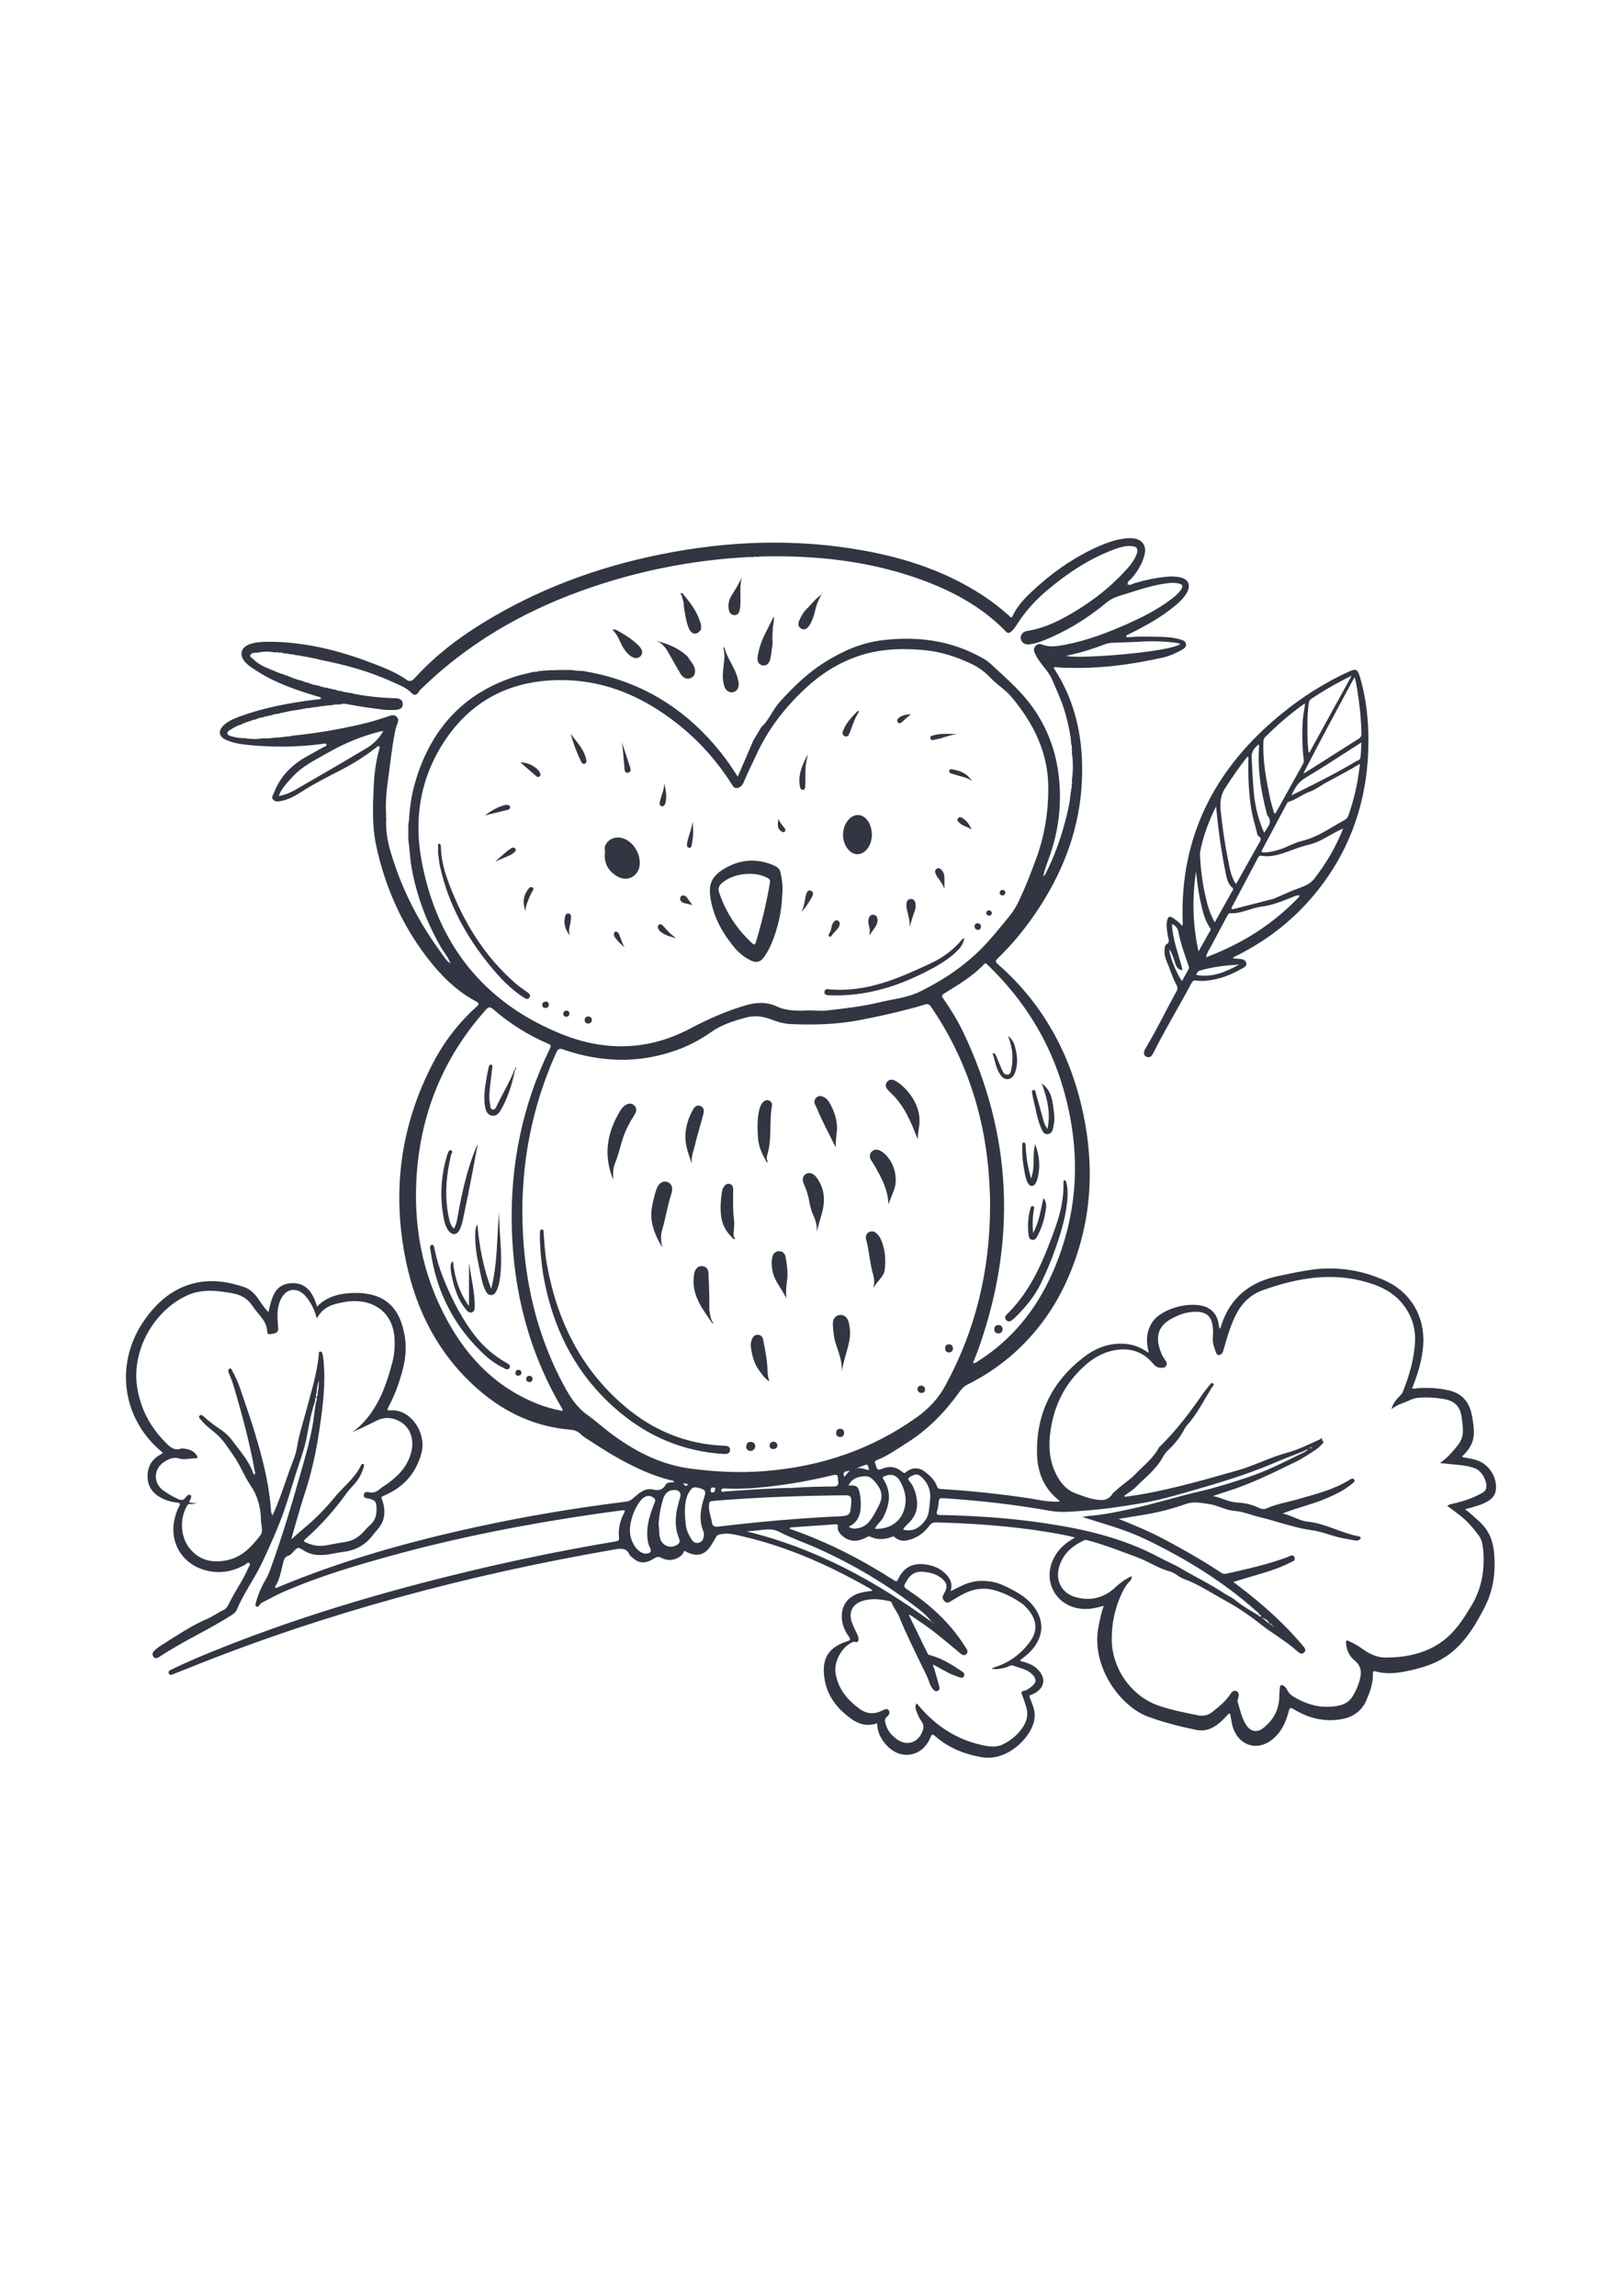 <?xml version="1.0" encoding="utf-8"?>
<!-- Generator: Adobe Illustrator 27.5.0, SVG Export Plug-In . SVG Version: 6.00 Build 0)  -->
<svg xmlns="http://www.w3.org/2000/svg" xmlns:xlink="http://www.w3.org/1999/xlink" viewBox="0 0 500 500" width="595" height="842" preserveAspectRatio="xMidYMid meet" data-scaled="true">
<g id="BACKGROUND">
	<g>
		<rect style="fill:#FFFFFF;" width="500" height="500"/>
	</g>
</g>
<g id="OBJECTS">
	<path style="fill:#323642;" d="M380.033,191.606c0.982,0.07,1.838,0.073,2.673,0.21c0.685,0.113,1.307,0.452,1.488,1.218
		c0.17,0.72-0.371,1.139-0.849,1.417c-2.826,1.641-5.779,2.991-9.013,3.622c-1.83,0.357-3.671,0.634-5.538,0.328
		c-0.728-0.119-1.136,0.106-1.495,0.786c-3.836,7.257-8.145,14.255-11.798,21.612c-0.445,0.896-1.043,1.548-2.141,1.086
		c-0.855-0.36-0.954-1.371-0.291-2.473c3.49-5.793,6.406-11.897,9.666-17.814c0.568-1.031-0.111-1.884-0.491-2.643
		c-1.041-2.08-1.665-4.313-2.586-6.432c-0.491-1.13-0.769-2.329-0.648-3.581c0.057-0.586,0.024-1.396,0.493-1.642
		c1.249-0.654,0.682-1.557,0.536-2.421c-0.28-1.657-0.601-3.31-0.252-4.997c0.247-1.199,0.806-1.454,1.803-0.757
		c0.989,0.691,2.013,1.35,2.707,2.358c0.422-0.224,0.292-0.529,0.283-0.767c-1.02-26.826,10.095-47.934,30.546-64.578
		c6.383-5.195,13.306-9.593,20.826-12.999c1.972-0.893,2.57-0.636,3.204,1.495c1.666,5.599,2.474,11.346,2.64,17.167
		c0.513,18.049-4.227,34.462-15.525,48.746c-6.774,8.564-15.124,15.222-24.882,20.118
		C380.962,190.879,380.45,190.977,380.033,191.606z M371.762,190.976c0.302,0.358,0.596,0.04,0.845-0.055
		c10.346-3.975,19.528-9.748,27.283-17.715c0.268-0.275,0.677-0.487,0.636-1.047c-0.986-0.059-1.813,0.43-2.669,0.765
		c-2.955,1.154-5.893,2.349-9.081,2.73c-1.355,0.162-2.644,0.596-3.945,0.996c-1.772,0.545-3.554,1.137-5.444,1.008
		c-0.675-0.046-0.84,0.375-1.074,0.814c-1.513,2.842-3.056,5.67-4.535,8.53c-0.682,1.319-1.566,2.542-1.981,3.995
		c-0.044,0.05-0.088,0.1-0.132,0.15c0.038,0.003,0.076,0.006,0.115,0.009C371.773,191.095,371.767,191.036,371.762,190.976z
		 M402.077,134.398c0.088-0.017,0.191-0.011,0.262-0.055c5.509-3.493,11.011-6.998,16.529-10.477
		c0.671-0.423,0.835-0.956,0.815-1.704c-0.09-3.402-0.347-6.789-0.827-10.156c-0.328-2.297-0.595-4.608-1.245-7.074
		c-0.265,0.418-0.416,0.628-0.538,0.853c-3.003,5.579-6.021,11.149-8.997,16.742c-2.074,3.897-4.089,7.825-6.129,11.74
		c-0.04,0.09-0.126,0.25-0.112,0.259C401.975,134.619,402.035,134.517,402.077,134.398z M413.661,151.701
		c-0.201,0.098-0.401,0.198-0.603,0.295c-3.179,1.517-6.044,3.711-9.546,4.527c-1.95,0.454-3.808,1.147-5.679,1.833
		c-2.895,1.062-5.81,2.139-8.989,1.603c-0.756-0.128-0.926,0.367-1.178,0.844c-2.565,4.85-5.134,9.699-7.694,14.552
		c-0.161,0.305-0.436,0.589-0.287,1.02c0.118,0.019,0.256,0.082,0.37,0.053c4.164-1.06,8.327-2.126,12.487-3.201
		c0.261-0.067,0.507-0.198,0.755-0.309c2.438-1.094,4.875-2.187,7.399-3.079c1.681-0.594,3.332-1.385,4.438-2.801
		c3.617-4.63,6.581-9.658,8.765-15.128c0.021-0.111,0.042-0.221,0.062-0.332C413.862,151.619,413.762,151.66,413.661,151.701z
		 M419.219,131.612c-3.65,2.227-7.122,3.97-10.519,5.842c-1.657,0.913-3.174,2.114-4.974,2.76c-2.308,0.828-4.208,2.493-6.599,3.137
		c-0.174,0.047-0.323,0.3-0.424,0.49c-2.544,4.759-5.075,9.525-7.621,14.283c-0.421,0.786,0.024,0.801,0.613,0.799
		c1.515-0.005,2.955-0.374,4.4-0.785c2.451-0.697,4.638-2.126,7.101-2.707c4.878-1.15,8.854-4.068,13.128-6.407
		c0.551-0.302,1.059-0.712,1.288-1.355C417.416,142.608,418.604,137.411,419.219,131.612z M380.982,168.657
		c0.268-0.426,0.443-0.679,0.592-0.945c2.107-3.753,4.214-7.505,6.313-11.262c0.49-0.877,1.414-1.756-0.035-2.646
		c-0.215-0.132-0.276-0.56-0.353-0.865c-0.603-2.415-1.345-4.808-1.754-7.257c-0.839-5.018-0.995-10.094-0.939-15.177
		c0.004-0.36,0.22-0.787-0.209-1.144c-2.514,3.08-4.701,6.346-6.865,9.644c-1.478,2.251-1.707,4.537-1.439,7.096
		c0.504,4.823,1.173,9.624,2.132,14.367C378.973,163.181,379.249,166.047,380.982,168.657z M392.81,146.925
		c0.41,0.009,0.481-0.236,0.585-0.423c2.757-4.949,5.507-9.901,8.268-14.847c0.259-0.464,0.281-0.916,0.216-1.433
		c-0.438-3.473-0.486-6.961-0.389-10.457c0.062-2.216,0.494-4.385,0.818-6.642c-0.243,0.076-0.388,0.086-0.489,0.158
		c-4.251,3.045-8.193,6.451-11.871,10.167c-0.433,0.437-0.471,0.929-0.492,1.487c-0.222,5.856,0.878,11.557,2.042,17.245
		C391.829,143.794,392.373,145.366,392.81,146.925z M374.872,144.725c-2.193,4.475-3.994,9.09-4.908,14.012
		c-0.106,0.57-0.045,1.177-0.013,1.764c0.264,4.902,1.004,9.734,2.279,14.473c0.496,1.846,1.202,3.631,2.227,5.494
		c1.918-3.428,3.727-6.662,5.54-9.893c0.167-0.297,0.248-0.486-0.108-0.782c-1.256-1.045-1.662-2.547-1.972-4.062
		C376.497,158.803,375.512,151.815,374.872,144.725z M416.659,104.466c-4.34,2.102-8.457,4.469-12.415,7.108
		c-0.545,0.363-0.75,0.837-0.829,1.464c-0.483,3.838-0.432,7.69-0.322,11.542c0.034,1.169,0.177,2.336,0.27,3.503
		c0.102,0.005,0.204,0.009,0.306,0.013C407.999,120.22,412.329,112.343,416.659,104.466z M398.098,141.34
		c6.887-3.333,13.521-6.713,19.946-10.487c0.498-0.293,1.247-0.465,1.322-1.071c0.184-1.483,0.201-2.986,0.3-4.741
		c-0.76,0.481-1.215,0.769-1.67,1.057c-5.198,3.304-10.328,6.724-15.628,9.857C400.194,137.24,399.147,139.104,398.098,141.34z
		 M389.705,152.898c0.882-1.712,2.814-3.184,0.998-5.353c-0.16-0.191-0.171-0.51-0.24-0.773c-1.735-6.603-2.826-13.282-2.361-20.144
		c0.02-0.291,0.135-0.621-0.169-0.968c-1.253,1.09-2.198,2.16-2.093,4.065c0.206,3.709,0.326,7.422,0.702,11.12
		C386.964,145.014,387.966,149.036,389.705,152.898z M369.462,189.433c1.192-2.122,2.385-4.243,3.574-6.367
		c0.132-0.235,0.251-0.465,0.052-0.749c-1.921-2.748-2.527-5.96-3.205-9.145c-0.562-2.643-0.838-5.329-1.222-8.363
		C367.469,173.257,367.655,181.309,369.462,189.433z M360.464,188.8c-0.095,1.719,2.194,7.422,3.884,9.791
		c0.695-1.259,1.362-2.479,2.042-3.692c0.17-0.303,0.153-0.563,0.038-0.894c-1.22-3.502-2.475-6.992-3.195-10.649
		c-0.208-1.056-0.83-1.924-1.965-2.36c0.207,5.031,2.186,9.566,3.267,14.23c-1.701-0.165-2.071-1.443-2.476-2.769
		C361.684,191.232,361.309,189.982,360.464,188.8z M368.758,196.673c4.987,0.967,9.145-1.004,13.254-3.19
		c-4.128,0.253-8.217,0.687-12.19,1.883C369.192,195.556,368.993,195.994,368.758,196.673z M400.781,172.165
		c0.03-0.024,0.06-0.049,0.09-0.073c-0.025-0.03-0.049-0.06-0.074-0.09c-0.031,0.038-0.063,0.076-0.094,0.114
		C400.729,172.133,400.755,172.149,400.781,172.165z"/>
	<g>
		<path style="fill:#323642;" d="M97.098,328.13c-1.209,3.533-1.833,7.219-2.52,10.859c-0.745,3.953-2.198,7.645-3.387,11.436
			c-1.574,5.017-3.009,10.097-4.946,14.975c-1.716,4.321-3.611,8.588-5.645,12.795c-2.33,4.819-5.521,9.152-7.591,14.092
			c-0.291,0.694-0.776,1.151-1.42,1.566c-7.281,4.694-15.257,8.184-22.467,12.998c-0.618,0.413-1.279,0.648-1.816-0.039
			c-0.495-0.632-0.309-1.329,0.231-1.843c0.588-0.56,1.226-1.09,1.913-1.518c4.732-2.948,9.322-6.145,14.488-8.34
			c1.757-0.746,3.251-1.966,5.014-2.729c0.905-0.392,1.388-1.461,1.815-2.324c1.808-3.652,4.233-6.968,5.816-10.736
			c0.179-0.425,0.712-0.939,0.294-1.337c-0.46-0.437-0.889,0.195-1.282,0.422c-3.927,2.262-8.076,2.924-12.458,1.694
			c-7.202-2.021-11.114-8.887-9.229-16.115c0.298-1.145,0.623-2.291,1.21-3.317c0.511-0.893,0.566-1.269-0.673-1.395
			c-1.665-0.169-3.279-0.657-4.785-1.451c-2.63-1.386-4.132-3.49-4.175-6.513c-0.042-2.979,1.205-5.25,3.819-6.735
			c0.271-0.154,0.537-0.318,0.856-0.507c-0.089-0.149-0.128-0.274-0.212-0.344c-12.701-10.478-14.765-28.009-4.934-41.371
			c3.808-5.176,8.519-9.104,14.825-10.655c5.199-1.279,10.377-0.536,15.4,1.169c1.908,0.648,3.276,2.06,4.41,3.706
			c0.94,1.365,1.852,2.758,3.096,4.052c1.036-4.316,1.762-8.861,7.438-8.955c3.791-0.063,6.214,2.422,7.544,7.233
			c2.878-3.019,6.615-3.991,10.491-4.177c10.354-0.497,15.212,4.37,16.63,13.795c0.54,3.589,0.025,7.158-0.927,10.648
			c-1.006,3.688-2.354,7.249-4.154,10.626c-0.387,0.725-0.551,1.204,0.541,1.092c5.985-0.611,11.444,6.761,9.552,13.406
			c-1.826,6.414-5.81,10.495-11.745,12.987c-0.539,0.226-0.608,0.333-0.397,0.921c1.163,3.246,1.192,6.385-1.182,9.195
			c-0.469,0.555-0.965,1.089-1.394,1.674c-2.299,3.134-5.351,4.943-9.227,5.409c-2.204,0.265-4.354,0.895-6.59,0.979
			c-2.044,0.077-3.935-0.273-5.709-1.403c-1.805-1.149-1.843-1.059-3.229,0.442c-0.396,0.429-0.83,0.978-1.341,1.114
			c-1.317,0.349-1.534,1.352-1.809,2.422c-0.649,2.524-1.005,5.144-2.532,7.342c0.515,0.34,0.792,0.09,1.054-0.02
			c19.557-8.198,39.88-13.882,60.548-18.419c15.473-3.397,31.085-6,46.806-7.944c0.76-0.094,1.314-0.43,1.899-0.911
			c1.845-1.518,3.67-3.44,6.33-2.802c1.877,0.45,2.981,0.025,3.925-1.574c0.527-0.892,1.679-0.47,2.528-0.743
			c-0.089-0.497-0.529-0.428-0.842-0.504c-6.417-1.562-12.251-4.442-17.937-7.724c-2.913-1.681-5.682-3.571-8.518-5.363
			c-0.532-0.337-1.034-0.738-1.494-1.169c-0.883-0.828-1.832-1.259-3.108-1.363c-10.737-0.868-20.061-5.161-28.152-12.126
			c-12.208-10.509-19.298-24.039-22.558-39.621c-4.474-21.388-1.83-41.896,8.322-61.322c3.412-6.529,7.854-12.313,13.343-17.253
			c0.903-0.813,0.9-1.139-0.217-1.735c-6.257-3.342-11.078-8.314-15.303-13.894c-7.717-10.192-12.706-21.661-15.38-34.107
			c-1.304-6.068-1.002-12.276-0.739-18.456c0.159-3.741,0.667-7.405,1.645-11.012c0.09-0.331,0.359-0.777,0.023-1.018
			c-0.433-0.309-0.724,0.192-1.026,0.421c-3.293,2.498-6.743,4.74-10.424,6.635c-4.436,2.283-8.889,4.539-13.087,7.258
			c-1.836,1.189-3.796,2.131-5.979,2.516c-0.834,0.147-1.654,0.165-2.241-0.578c-0.556-0.704,0.063-1.263,0.288-1.875
			c1.861-5.047,5.39-8.613,9.976-11.232c1.812-1.035,3.659-2.008,5.478-3.031c0.317-0.178,0.948-0.229,0.758-0.76
			c-0.17-0.475-0.714-0.23-1.088-0.179c-7.867,1.069-15.743,1.102-23.633,0.273c-2.136-0.225-4.228-0.621-6.195-1.489
			c-2.275-1.004-2.572-2.756-0.785-4.481c1.301-1.256,2.938-1.962,4.597-2.586c7.784-2.929,15.899-4.391,24.115-5.401
			c0.433-0.053,0.909,0.045,1.384-0.366c-0.408-0.508-1.02-0.521-1.527-0.676c-6.083-1.862-12.107-3.86-17.553-7.263
			c-1.425-0.89-2.883-1.736-4.087-2.925c-2.346-2.317-1.708-4.934,1.448-5.913c1.707-0.529,3.479-0.635,5.254-0.641
			c10.96-0.032,21.409,2.51,31.581,6.364c3.943,1.493,7.889,2.995,11.386,5.456c1.07,0.753,1.887-0.143,2.547-0.863
			c5.996-6.549,12.955-11.912,20.474-16.562c16.905-10.455,35.24-17.28,54.664-21.24c20.934-4.267,41.959-5.079,63.058-1.261
			c12.932,2.34,25.23,6.419,36.353,13.604c2.978,1.923,5.771,4.098,8.428,6.447c0.293,0.259,0.663,1.038,1.092,0.128
			c1.813-3.845,4.891-6.648,7.966-9.383c5.66-5.033,11.912-9.213,18.89-12.242c2.719-1.18,5.512-2.106,8.489-2.343
			c0.63-0.05,1.274-0.048,1.901,0.024c2.653,0.307,4.04,2.165,3.493,4.776c-0.602,2.871-2.135,5.263-3.991,7.491
			c-0.486,0.584-1.62,1.155-1.157,1.9c0.34,0.547,1.395-0.159,2.101-0.369c3.184-0.946,6.413-1.644,9.722-1.962
			c1.41-0.136,2.812-0.145,4.2,0.162c2.569,0.57,3.402,2.375,2.152,4.686c-0.858,1.586-2.137,2.812-3.5,3.952
			c-4.243,3.55-9.034,6.22-13.957,8.677c-0.244,0.122-0.498,0.224-0.733,0.361c-0.218,0.127-0.595,0.178-0.522,0.518
			c0.092,0.428,0.493,0.294,0.779,0.268c3.218-0.292,6.44-0.149,9.661-0.103c2.184,0.031,4.354,0.209,6.452,0.879
			c0.703,0.224,1.425,0.479,1.519,1.357c0.093,0.859-0.513,1.343-1.148,1.701c-1.944,1.097-3.98,2.021-6.163,2.498
			c-8.71,1.903-17.49,3.214-26.442,3.139c-2.304-0.019-4.606,0.009-6.953-0.281c0.028,0.259-0.001,0.412,0.06,0.506
			c6.779,10.403,9.05,21.939,8.575,34.159c-0.557,14.359-5.309,27.338-13.049,39.31c-3.708,5.736-7.966,11.037-12.876,15.799
			c-0.57,0.553-0.991,0.946-0.121,1.705c14.028,12.239,22.459,27.754,26.355,45.79c3.743,17.325,2.592,34.3-4.47,50.702
			c-2.452,5.696-5.575,11.007-9.493,15.834c-5.947,7.328-13.15,13.114-21.586,17.311c-1.27,0.632-1.953,1.49-2.727,2.559
			c-4.34,5.993-9.411,11.256-15.713,15.25c-3.103,1.966-6.084,4.136-9.531,5.497c-0.594,0.235-0.801,0.533-0.488,1.119
			c0.063,0.118,0.088,0.257,0.129,0.387c0.526,1.673,0.538,1.704,2.256,1.049c2.163-0.825,4.098-0.436,5.84,1.013
			c0.451,0.375,0.695,0.617,1.299,0.09c1.584-1.383,3.835-1.478,5.529-0.24c1.694,1.238,3.25,2.664,3.969,4.719
			c0.269,0.769,0.809,0.749,1.387,0.784c6.208,0.369,12.396,0.946,18.569,1.701c4.098,0.501,8.188,1.062,12.251,1.799
			c1.827,0.331,3.651,0.407,5.511,0.375c-0.03-0.192-0.012-0.309-0.058-0.345c-4.661-3.608-6.672-8.59-6.828-14.251
			c-0.343-12.445,4.641-22.481,14.504-30.001c4.007-3.055,8.59-4.658,13.769-3.883c2.111,0.316,3.973,1.197,5.728,2.357
			c0.106,0.053,0.253,0.178,0.31,0.145c0.194-0.113,0.094-0.28,0.008-0.427c-0.748-3.166-0.631-6.204,1.282-8.997
			c2.969-4.334,12.478-6.729,17.1-4.292c1.724,0.909,2.681,2.397,3.13,4.242c0.168,0.69,0.26,1.398,0.389,2.104
			c0.38-0.106,0.4-0.408,0.476-0.655c2.714-8.839,8.9-13.725,17.749-15.54c3.509-0.72,7.013-1.529,10.56-1.98
			c7.687-0.978,15.124,0.184,22.189,3.358c8.023,3.605,12.439,11.147,11.847,19.91c-0.291,4.306-1.509,8.379-3.049,12.376
			c-0.113,0.292-0.216,0.588-0.354,0.965c0.589,0.207,1.107,0.02,1.614-0.023c3.234-0.274,6.435-0.076,9.603,0.629
			c3.791,0.844,6.11,3.164,7.012,6.941c0.423,1.773,0.692,3.565,0.796,5.379c0.156,2.731-0.761,5.076-2.651,7.047
			c-0.282,0.294-0.571,0.581-0.843,0.883c-0.046,0.051-0.025,0.163-0.044,0.326c1.439,0.324,2.924,0.464,4.338,0.934
			c3.693,1.227,6.229,4.888,6.013,8.762c-0.093,1.666-0.894,2.915-2.305,3.79c-1.759,1.091-3.72,1.652-5.692,2.185
			c-0.428,0.116-0.858,0.225-1.532,0.402c1.655,1.246,3.012,2.546,4.402,3.807c2.768,2.51,4.142,5.588,4.504,9.302
			c0.581,5.968-0.079,11.637-2.855,17.055c-2.624,5.122-5.459,9.991-9.982,13.769c-4.257,3.556-9.27,5.022-14.517,6.063
			c-3.059,0.607-6.116,0.833-9.171-0.008c-0.583-0.161-0.821-0.039-0.796,0.623c0.111,2.889-0.84,5.535-1.948,8.136
			c-1.46,3.429-4.135,5.328-7.727,5.962c-5.3,0.936-10.196-0.298-14.718-3.064c-1.11-0.679-1.293-0.409-1.573,0.693
			c-0.853,3.353-2.275,6.404-5.065,8.649c-4.451,3.582-9.984,2.047-11.978-3.328c-0.556-1.5-0.683-3.091-1.016-4.616
			c-0.534-0.176-0.665,0.269-0.888,0.501c-0.943,0.984-1.901,1.947-2.986,2.779c-1.933,1.482-4.092,2.204-6.507,1.705
			c-5.065-1.048-10.065-2.313-14.941-4.1c-8.302-3.042-17.651-15.274-15.244-27.756c0.387-2.008,0.816-3.991,1.442-5.934
			c0.106-0.136,0.213-0.293,0.044-0.428c-0.053-0.043-0.215,0.05-0.327,0.081c-1.879,0.527-3.763,0.94-5.746,0.848
			c-8.332-0.388-12.997-8.498-9.096-15.859c1.2-2.263,2.959-3.992,5.12-5.335c0.372-0.231,0.744-0.465,1.322-0.826
			c-2.999-0.803-5.836-1.253-8.664-1.716c-11.301-1.852-22.696-2.623-34.132-2.939c-0.927-0.026-1.52,0.267-2.062,0.984
			c-1.48,1.956-3.303,3.462-5.689,4.236c-1.783,0.579-3.478,0.712-4.982-0.63c-0.399-0.356-0.716-0.211-1.107-0.069
			c-2.125,0.771-4.263,0.896-6.352-0.08c-0.635-0.297-1.018,0.026-1.492,0.271c-2.961,1.534-5.651,1.172-7.705-1.02
			c-0.614-0.655-1.053-1.401-0.923-2.319c0.104-0.737-0.213-0.833-0.827-0.788c-4.569,0.332-9.139,0.645-13.708,0.97
			c-0.115,0.008-0.295-0.025-0.302,0.472c0.006,0.091,0.351,0.061,0.567,0.137c11.174,3.928,21.641,9.284,31.587,15.678
			c0.786,0.505,0.977,0.315,1.321-0.435c1.566-3.409,4.293-4.912,8.004-4.498c2.649,0.295,5.012,1.203,6.853,3.223
			c1.198,1.314,1.839,2.793,1.392,4.603c-0.072,0.146-0.174,0.312,0.018,0.42c0.05,0.028,0.19-0.102,0.288-0.159
			c2.708-1.375,5.371-2.853,8.531-2.956c2.299-0.075,4.528,0.193,6.658,1.091c2.388,1.007,4.675,2.203,6.799,3.697
			c0.185,0.13,0.362,0.274,0.538,0.417c6.678,5.426,6.664,12.679-0.035,18.063c-0.489,0.393-0.984,0.777-1.481,1.169
			c0.258,0.52,0.722,0.397,1.079,0.499c1.771,0.506,3.405,1.23,4.657,2.658c2.173,2.48,1.805,5.137-1.009,6.864
			c-0.611,0.375-1.305,0.617-1.971,0.924c0.431,1.145,0.925,2.311,1.31,3.513c0.727,2.271,0.453,4.454-0.598,6.599
			c-2.277,4.646-8.451,10.034-15.371,8.822c-5.218-0.915-9.938-2.773-13.995-6.219c-1.245-1.058-1.253-1.048-1.878,0.392
			c-2.411,5.554-8.67,6.816-12.961,2.597c-1.971-1.938-3.314-4.193-3.325-7.215c-4.298,1.496-7.407-0.633-10.346-3.255
			c-3.267-2.914-5.371-6.492-5.967-10.857c-0.803-5.88,1.295-9.258,6.913-11.116c1.055-0.349,1.375-0.498,0.594-1.582
			c-1.225-1.702-2.045-3.635-2.119-5.802c-0.122-3.568,1.684-6.201,5.05-7.388c1.376-0.486,2.811-0.638,4.322-0.808
			c-0.188-0.587-0.711-0.724-1.102-0.945c-12.112-6.865-24.708-12.528-38.335-15.731c-2.531-0.595-4.955-1.348-7.578-0.723
			c-0.528,0.126-0.834,0.264-1.108,0.785c-0.603,1.146-1.292,2.259-2.055,3.306c-1.837,2.521-4.412,2.842-7.732,0.941
			c-0.525,1.405-1.625,2.173-3.015,2.608c-1.488,0.465-2.925,0.201-4.22-0.488c-1.067-0.568-1.731,0.067-2.472,0.492
			c-2.603,1.497-4.405,1.315-6.589-0.739c-0.198-0.186-0.462-0.353-0.562-0.586c-0.981-2.278-2.715-2.01-4.721-1.665
			c-45.011,7.753-88.909,19.483-131.321,36.563c-1.555,0.626-3.116,1.24-4.677,1.853c-0.465,0.182-1.004,0.439-1.314-0.166
			c-0.351-0.686,0.211-0.98,0.707-1.225c4.028-1.987,8.161-3.74,12.318-5.433c23.901-9.741,48.52-17.238,73.545-23.449
			c16.908-4.197,33.948-7.774,51.135-10.637c0.785-0.131,1.162-0.309,1.054-1.272c-0.302-2.691,0.346-5.225,1.616-7.605
			c0.106-0.198,0.206-0.408,0.016-0.787c-2.572,0.342-5.214,0.669-7.849,1.049c-21.927,3.161-43.647,7.354-65.003,13.296
			c-10.788,3.001-21.517,6.213-31.814,10.681c-2.28,0.99-4.463,2.204-6.686,3.324c-0.444,0.224-0.854,0.481-1.125,0.944
			c-0.202,0.345-0.512,0.703-0.992,0.376c-0.379-0.258-0.24-0.624-0.148-0.983c0.67-2.602,1.741-5.041,3.098-7.346
			c0.698-1.184,1.172-2.435,1.633-3.72c3.141-8.754,5.89-17.637,8.409-26.58c1.975-7.013,4.219-13.989,4.97-21.3
			c0.102-0.99,0.306-1.969,0.462-2.954c0.14-0.511,0.448-1.013,0.112-1.622C97.051,327.174,97.163,327.679,97.098,328.13z
			 M392.689,397.79c0.039,0.002,0.089-0.012,0.114,0.008c0.107,0.082,0.137,0.064,0.068-0.048c-0.009-0.015-0.138,0.042-0.212,0.066
			c0.062-0.186,0.059-0.338-0.187-0.368c-0.155-0.214-0.311-0.428-0.471-0.635c-0.217-0.069-0.393-0.493-0.666-0.076
			c-0.309-1.273-1.452-1.584-2.468-2.038c0.829,0.665,1.658,1.33,2.49,1.989c0.21,0.123,0.4,0.404,0.667,0.085
			c-0.201,0.48,0.176,0.535,0.475,0.648C392.561,397.547,392.621,397.672,392.689,397.79z M287.656,396.332
			c-0.095,0.108-0.072,0.191,0.06,0.236c0.029,0.01,0.073-0.021,0.111-0.033c-0.067-0.06-0.134-0.12-0.202-0.179
			c-0.076-0.081-0.152-0.161-0.228-0.241c-0.019,0.07-0.039,0.14-0.059,0.21C287.444,396.327,287.55,396.33,287.656,396.332z
			 M97.57,325.537c-0.102,0.382-0.331,0.765,0.057,1.336c0.257-0.527,0.347-0.911,0.266-1.34c0.335-1.176,0.363-2.376,0.403-3.779
			C97.741,323.102,97.747,324.335,97.57,325.537z M138.906,193.186c0.027,0.032,0.051,0.07,0.083,0.095
			c0.014,0.01,0.048-0.006,0.073-0.01c-0.061-0.018-0.122-0.035-0.182-0.053c-0.61-1.898-1.969-3.368-2.943-5.057
			c-4.422-7.659-7.489-15.793-9.059-24.503c-0.515-2.859-0.576-5.761-1.01-8.623c0.004-1.629,0.007-3.257,0.01-4.886
			c0.071-0.396,0.186-0.79,0.205-1.189c0.198-3.959,0.798-7.862,1.904-11.66c4.67-16.044,14.526-27.244,30.638-32.508
			c1.842-0.602,3.757-0.984,5.637-1.469c0.179-0.024,0.358-0.047,0.537-0.071c0.388,0.047,0.77,0.064,1.111-0.179
			c0.356-0.038,0.711-0.076,1.067-0.114c2.991-0.251,5.99-0.261,8.989-0.265c0.182,0.009,0.363,0.018,0.544,0.027
			c0.809,0.167,1.621,0.303,2.452,0.232c0.358,0.035,0.716,0.071,1.075,0.106c1.151,0.221,2.307,0.42,3.452,0.667
			c15.849,3.42,28.59,11.777,38.674,24.355c1.863,2.324,3.52,4.796,5.253,7.502c1.61-3.739,3.125-7.255,4.64-10.772
			c0.043-0.111,0.087-0.222,0.13-0.333c0.799-1.334,1.598-2.669,2.396-4.003c0.072-0.095,0.144-0.19,0.216-0.286
			c1.271-1.132,2.119-2.583,3.004-4.003c0.817-1.31,1.624-2.624,2.672-3.771c4.139-4.528,8.445-8.788,13.739-12.088
			c5.525-3.444,11.221-6.009,17.734-6.794c10.06-1.212,19.736-0.188,28.882,4.416c1.623,0.817,3.256,1.663,4.595,2.9
			c5.011,4.635,10.158,9.018,13.978,14.927c3.54,5.476,5.713,11.261,6.684,17.499c1.47,9.438,0.471,18.736-2.849,27.738
			c-0.617,1.672-1.246,3.338-1.643,5.229c0.646-0.311,0.73-0.795,0.927-1.182c2.375-4.67,4.124-9.577,5.539-14.612
			c0.933-3.32,1.724-6.666,2.01-10.114c0.139-0.259,0.167-0.529,0.071-0.809c0.249-0.431,0.283-0.892,0.185-1.37
			c0.165-0.445,0.199-0.897,0.075-1.358c0.415-2.908,0.446-5.815-0.002-8.723c0.115-0.278,0.098-0.549-0.044-0.814
			c0.122-0.66,0.088-1.304-0.206-1.92c0.09-0.279,0.062-0.547-0.079-0.803c0.001-0.269,0.037-0.543-0.003-0.806
			c-0.483-3.143-1.167-6.239-2.154-9.266c-0.972-2.982-2.319-5.806-3.536-8.688c-1.244-2.946-3.799-4.949-5.155-7.792
			c-0.401-0.842-0.76-1.553-0.233-2.391c0.496-0.788,1.319-1.102,2.135-0.771c2.467,1.003,4.927,0.533,7.369,0.062
			c6.631-1.279,12.903-3.666,19.049-6.396c4.65-2.066,9.177-4.367,13.27-7.432c1.127-0.844,2.224-1.731,3.081-2.865
			c0.988-1.309,0.758-1.923-0.83-2.204c-1.684-0.298-3.353-0.034-5.004,0.252c-4.442,0.769-8.67,2.317-12.969,3.611
			c-1.549,0.466-2.906,1.172-4.156,2.209c-5.767,4.78-12.092,8.649-19.042,11.479c-1.479,0.603-2.997,1.06-4.576,1.267
			c-1.397,0.183-2.485-0.58-2.656-1.75c-0.162-1.11,0.577-2.168,1.935-2.38c5.785-0.904,10.813-3.566,15.698-6.591
			c5.156-3.193,9.876-6.937,14.03-11.356c1.547-1.646,3.078-3.359,3.968-5.486c0.767-1.833,0.192-2.687-1.769-2.75
			c-1.756-0.056-3.416,0.42-5.038,1.025c-7.751,2.895-14.518,7.401-20.795,12.711c-3.452,2.92-6.465,6.236-8.944,10.017
			c-0.622,0.949-1.169,1.914-2.076,2.649c-0.637,0.517-1.107,0.466-1.642-0.08c-0.73-0.745-1.456-1.497-2.227-2.199
			c-6.819-6.209-14.809-10.433-23.389-13.592c-16.211-5.968-33.045-7.758-50.199-7.287c-0.175,0.005-0.347,0.08-0.521,0.123
			c-0.546-0.131-1.085-0.075-1.623,0.052c-0.497-0.006-0.995-0.042-1.49-0.015c-17.798,0.965-35.081,4.472-51.83,10.567
			c-18.224,6.632-34.636,16.236-48.622,29.791c-0.353,0.342-0.741,0.633-0.979,1.109c-0.497,0.996-1.476,1.315-2.177,0.541
			c-1.629-1.799-3.837-2.529-5.914-3.492c-7.162-3.319-14.731-5.335-22.443-6.869c-0.178-0.032-0.355-0.063-0.533-0.095
			c-0.152-0.183-0.342-0.21-0.557-0.136c-0.248-0.161-0.515-0.214-0.804-0.138c-0.154-0.178-0.342-0.212-0.558-0.136
			c-0.246-0.168-0.513-0.214-0.802-0.143c-0.156-0.179-0.346-0.205-0.56-0.125c-0.249-0.165-0.517-0.215-0.807-0.133
			c-0.157-0.179-0.347-0.193-0.555-0.107c-0.25-0.165-0.52-0.225-0.814-0.146c-0.331-0.248-0.703-0.268-1.091-0.198
			c-0.18-0.028-0.359-0.056-0.539-0.085c-0.339-0.233-0.71-0.245-1.096-0.163c-0.252-0.15-0.517-0.21-0.805-0.123
			c-0.338-0.235-0.711-0.258-1.101-0.185c-0.179-0.027-0.358-0.054-0.536-0.08c-0.523-0.274-1.081-0.249-1.643-0.192
			c-0.354-0.139-0.715-0.181-1.085-0.07c-1.637-0.311-3.273-0.341-4.908,0.01c-0.181,0.021-0.363,0.042-0.544,0.063
			c-0.803-0.013-1.693-0.019-2.112,0.743c-0.228,0.415,0.299,0.853,0.756,1.087c1.503,1.61,3.412,2.547,5.443,3.281
			c0.13,0.198,0.315,0.266,0.544,0.229c1.228,0.583,2.477,1.111,3.804,1.432c0.138,0.195,0.324,0.257,0.553,0.204
			c1.591,0.684,3.181,1.37,4.895,1.698c0.14,0.191,0.327,0.245,0.552,0.189c0.325,0.24,0.683,0.37,1.092,0.329
			c1.123,0.534,2.311,0.836,3.538,1.006c0.418,0.26,0.872,0.383,1.366,0.353c0.228,0.235,0.511,0.262,0.813,0.212
			c0.175,0.04,0.35,0.081,0.525,0.121c0.154,0.189,0.353,0.187,0.565,0.135c0.18,0.031,0.361,0.063,0.542,0.094
			c0.231,0.237,0.52,0.243,0.819,0.202c0.175,0.039,0.349,0.078,0.524,0.117c0.516,0.281,1.079,0.366,1.656,0.395
			c0.7,0.238,1.409,0.429,2.156,0.427c0.158,0.174,0.354,0.193,0.567,0.135c0.181,0.027,0.363,0.053,0.544,0.08
			c0.345,0.095,0.686,0.216,1.036,0.282c4.193,0.783,8.425,1.19,12.688,1.316c1.09,0.032,2.006,0.522,2.016,1.762
			c0.009,1.246-0.917,1.698-1.998,1.789c-0.944,0.079-1.898,0.039-2.848,0.052c-0.267-0.025-0.533-0.05-0.8-0.074
			c-3.855-0.463-7.698-1.004-11.513-1.736c-0.796-0.153-1.616-0.178-2.403,0.126c-0.736-0.071-1.465-0.065-2.168,0.209
			c-0.2-0.106-0.384-0.076-0.554,0.068c-0.462-0.086-0.914-0.057-1.353,0.12c-0.298-0.083-0.581-0.067-0.835,0.131
			c-0.552-0.052-1.096-0.04-1.616,0.188c-0.208-0.085-0.391-0.043-0.552,0.11c-0.463-0.056-0.918-0.044-1.354,0.148
			c-0.209-0.08-0.395-0.039-0.558,0.112c-1.021-0.037-2.001,0.2-2.983,0.432c-0.21-0.075-0.393-0.026-0.554,0.121
			c-1.759,0.109-3.463,0.518-5.165,0.935c-0.213-0.05-0.405-0.024-0.554,0.154c-0.269,0.045-0.538,0.09-0.807,0.134
			c-0.571,0.044-1.135,0.117-1.645,0.409c-0.178,0.036-0.356,0.071-0.535,0.107c-0.214-0.051-0.412-0.042-0.563,0.147
			c-0.57,0.006-1.113,0.12-1.616,0.396c-0.86,0.1-1.696,0.285-2.463,0.707c-0.494-0.004-0.944,0.134-1.35,0.416
			c-0.32-0.055-0.582,0.038-0.78,0.299c-0.538-0.05-0.977,0.189-1.399,0.478c-0.323-0.031-0.584,0.081-0.78,0.341
			c-1.354,0.292-2.491,1.031-3.625,1.771c-0.338,0.221-0.747,0.468-0.706,0.925c0.047,0.533,0.556,0.692,0.973,0.83
			c1.603,0.529,3.26,0.719,4.943,0.715c0.261,0.17,0.537,0.202,0.83,0.095c1.182,0.185,2.362,0.205,3.538-0.041
			c0.199,0.115,0.384,0.083,0.559-0.053c1.18,0.014,2.361,0.067,3.526-0.19c0.203,0.094,0.392,0.078,0.561-0.077
			c0.821,0.042,1.637,0.033,2.434-0.204c0.203,0.09,0.39,0.073,0.555-0.085c0.552,0.046,1.096,0.015,1.624-0.171
			c0.203,0.072,0.393,0.063,0.558-0.093c0.36-0.038,0.719-0.076,1.079-0.113c6.631-0.687,13.184-1.832,19.682-3.315
			c3.141-0.717,6.22-1.635,9.257-2.703c0.789-0.277,1.543-0.247,2.138,0.383c0.618,0.654,0.444,1.378,0.129,2.146
			c-0.306,0.748-0.526,1.544-0.684,2.338c-0.973,4.891-1.469,9.854-2.161,14.787c-0.51,3.634-0.845,7.282-0.58,10.96
			c-0.116,0.275-0.108,0.547,0.018,0.817c-0.217,3.432,0.287,6.79,1.229,10.068c3.24,11.27,8.431,21.592,15.349,31.043
			C136.628,190.693,137.416,192.249,138.906,193.186z M387.955,394.071c0.156,0.233,0.336,0.437,0.649,0.395
			c0.057-0.008,0.15-0.129,0.14-0.181c-0.06-0.314-0.272-0.442-0.585-0.417c-0.011-0.599-0.535-0.813-0.889-1.128
			c-10.173-9.048-21.634-16.107-33.86-22.006c-4.431-2.138-9.065-3.682-13.748-5.12c-1.871-0.574-3.736-1.166-5.983-1.868
			c0.81-0.153,1.205-0.268,1.606-0.298c4.978-0.372,9.857-1.422,14.698-2.507c6.573-1.473,13.016-3.524,19.584-5.022
			c5.045-1.151,9.966-2.741,14.845-4.335c5.7-1.862,11.121-4.611,16.53-7.269c0.846-0.416,1.743-0.788,2.373-1.582
			c-2.909,1.48-6.04,2.401-8.999,3.705c-7.566,3.334-15.403,5.847-23.318,8.154c-6.247,1.821-12.468,3.744-18.9,4.863
			c-5.891,1.024-11.797,1.907-17.767,2.329c-3.528,0.25-7.062,0.703-10.583,0.067c-10.728-1.938-21.543-3.136-32.413-3.872
			c-1.856-0.126-1.84-0.091-2.033,1.681c-0.078,0.719-0.177,1.454-0.405,2.135c-0.328,0.979-0.183,1.305,0.963,1.328
			c10.532,0.212,21.033,0.906,31.465,2.419c12.578,1.824,24.874,4.606,36.183,10.731c1.988,1.077,4.119,1.902,6.061,3.05
			c4.515,2.671,9.252,4.95,13.645,7.839c1.206,0.793,2.56,1.375,3.69,2.294C383.098,391.239,385.55,392.618,387.955,394.071z
			 M78.465,350.59c0.033,0.071,0.065,0.142,0.098,0.212c0.026-0.055,0.052-0.11,0.079-0.165c-0.063-0.01-0.126-0.021-0.189-0.031
			c0.362-0.307,0.143-0.68,0.083-1.01c-1.636-9.079-4.037-17.968-6.685-26.793c-0.376-1.255-0.931-2.455-1.398-3.683
			c-0.16-0.42-0.147-0.88,0.262-1.088c0.532-0.269,0.688,0.273,0.868,0.605c0.954,1.755,1.803,3.557,2.436,5.457
			c1.462,4.389,3.05,8.739,4.382,13.167c2.327,7.736,4.444,15.528,5.069,23.636c0.059,0.763,0.063,1.567,0.529,2.38
			c2.052-4.454,3.512-8.988,5.085-13.471c0.898-2.558,2.087-5.043,2.512-7.749c0.615-3.916,1.903-7.657,2.908-11.47
			c1.487-5.643,3.287-11.212,3.792-17.072c0.025-0.289-0.103-0.71,0.357-0.754c0.428-0.041,0.672,0.289,0.748,0.656
			c0.148,0.707,0.27,1.424,0.338,2.143c0.705,7.388-0.288,14.707-1.377,21.953c-0.974,6.483-2.409,12.926-4.483,19.189
			c-0.884,2.669-1.651,5.377-2.444,8.076c-0.546,1.858-1.047,3.729-1.645,5.871c1.328-1.177,2.404-2.199,3.552-3.134
			c3.599-2.934,6.884-6.258,9.777-9.808c2.68-3.288,6.244-5.868,8.12-9.815c0.116-0.244,0.35-0.642,0.713-0.482
			c0.428,0.187,0.279,0.607,0.175,0.954c-0.58,1.937-1.486,3.689-2.857,5.198c-0.884,0.972-1.795,1.937-2.556,3.003
			c-3.57,5.001-7.635,9.55-12.214,13.645c-0.325,0.291-0.731,0.538-0.848,1.039c2.27,1.242,4.643,1.707,7.208,1.175
			c1.82-0.377,3.656-0.684,5.493-0.967c2.25-0.347,4.096-1.393,5.625-3.053c0.676-0.734,1.316-1.519,2.077-2.156
			c1.53-1.28,2.01-2.921,2.01-4.833c0-2.43-0.349-2.962-2.689-3.39c-0.691-0.126-1.292-0.249-1.224-1.083
			c0.081-0.985,0.915-0.999,1.543-0.837c1.396,0.36,2.434-0.121,3.437-1.022c0.568-0.51,1.273-0.867,1.903-1.312
			c3.88-2.738,7.029-5.961,7.912-10.922c0.58-3.26-0.508-6.557-3.307-8.328c-2.265-1.433-4.893-1.723-7.272-0.592
			c-2.241,1.065-4.433,2.25-6.73,3.212c-0.038-0.063-0.083-0.121-0.134-0.174c1.517-1.288,2.912-2.672,4.135-4.266
			c3.85-5.014,5.809-10.834,7.356-16.837c0.558-2.164,0.726-4.388,0.656-6.62c-0.188-6.041-3.37-10.26-8.797-11.624
			c-3.318-0.834-6.577-0.339-9.802,0.576c-2.368,0.672-4.152,2.095-5.406,4.339c-0.598-2.507-1.684-4.664-3.212-6.579
			c-2.678-3.357-6.479-2.809-8.085,1.146c-0.952,2.344-0.883,4.803-0.697,7.252c0.104,1.368,0.574,2.636-1.611,2.918
			c-1.294,0.167-1.607,0.397-1.704-0.939c-0.122-1.679-0.859-3.024-1.882-4.282c-0.887-1.091-1.833-2.149-2.599-3.321
			c-1.525-2.334-3.688-3.548-6.377-3.962c-0.941-0.145-1.879-0.319-2.822-0.447c-3.688-0.5-7.314-0.503-10.818,1.063
			c-10.285,4.595-17.167,16.781-15.616,27.944c0.936,6.732,3.939,12.491,8.695,17.338c1.344,1.369,2.668,2.759,4.903,2.002
			c0.362-0.123,0.815-0.028,1.217,0.03c1.439,0.209,2.716,0.737,3.577,1.985c0.412,0.597,0.283,1.034-0.32,1.005
			c-1.708-0.082-3.42,0.528-5.114,0.016c-1.811-0.547-3.289,0.212-4.704,1.149c-3.137,2.077-3.257,6.397-0.24,8.633
			c1.386,1.027,2.881,1.881,4.444,2.626c0.987,0.471,1.806,0.676,2.545-0.426c0.312-0.466,0.987-1.034,1.469-0.731
			c0.552,0.348,0.086,1.053-0.137,1.582c-0.085,0.202-0.166,0.406-0.259,0.632c0.873,0.378,1.714,0.265,2.556,0.234
			c-0.741,0.113-1.443,0.483-2.214,0.342c-0.57-0.105-0.794,0.216-1.039,0.645c-2.238,3.923-1.982,9.404,0.749,12.881
			c3.032,3.861,7.065,4.761,11.715,3.771c4.639-0.988,7.602-4.244,10.251-7.751c0.92-1.218,0.123-3.083,0.115-4.649
			c-0.021-3.852-1.068-7.533-3.204-10.654c-2.003-2.927-3.2-6.254-5.243-9.154c-1.725-2.45-3.225-5.023-5.589-6.953
			c-1.615-1.318-3.283-2.591-4.591-4.241c-0.261-0.329-0.726-0.714-0.241-1.163c0.441-0.408,0.856-0.059,1.191,0.244
			c1.449,1.311,2.956,2.554,4.597,3.613c1.66,1.07,3.145,2.319,4.306,3.916c2.281,3.138,4.989,6.003,6.306,9.766
			C78.048,350.256,78.136,350.541,78.465,350.59z M249.349,207.629c1.858-0.032,3.714,0.223,5.576,0.012
			c5.409-0.612,10.812-1.234,16.122-2.506c4.189-1.003,8.622-1.393,12.474-3.287c6.142-3.02,11.919-6.675,17.032-11.371
			c4.01-3.683,7.339-7.895,10.74-12.081c1.243-1.531,2.191-3.213,3.019-4.99c1.899-4.072,3.519-8.242,5.072-12.464
			c2.61-7.093,3.773-14.33,3.766-21.86c-0.01-10.996-4.587-20.051-11.473-28.207c-1.829-2.166-4.313-3.618-6.241-5.667
			c-1.835-1.951-3.964-3.468-6.373-4.578c-4.429-2.042-9.002-3.539-13.915-4.017c-6.437-0.627-12.824-0.497-19.031,1.323
			c-6.401,1.877-12.126,5.288-17.028,9.705c-6.666,6.007-12.201,13.008-15.969,21.271c-1.242,2.724-2.638,5.376-3.758,8.158
			c-0.38,0.945-1.05,1.845-2.057,2.023c-1.131,0.201-1.544-0.902-2.056-1.693c-4.523-6.999-10.034-13.101-16.589-18.251
			c-10.082-7.92-21.36-12.98-34.303-13.309c-16.902-0.429-30.16,6.422-38.801,21.136c-6.277,10.688-7.84,22.448-5.597,34.5
			c4.751,25.526,19.034,43.736,43.222,53.471c13.215,5.319,26.607,5.12,39.509-1.707c5.477-2.898,11.123-5.404,17.078-7.16
			c3.254-0.959,6.498-1.171,9.682,0.311C242.615,207.864,245.981,207.756,249.349,207.629z M305.195,268.015
			c0-0.545,0.006-1.089-0.001-1.634c-0.009-0.681-0.024-1.361-0.044-2.042c-0.602-20.567-6.029-39.65-17.49-56.877
			c-1.396-2.098-1.398-2.078-3.728-1.302c-0.946,0.315-1.915,0.565-2.88,0.817c-5.358,1.402-10.76,2.629-16.197,3.659
			c-6.937,1.314-13.968,1.497-21.008,1.197c-2.141-0.091-4.184-0.682-6.198-1.459c-2.455-0.947-5.053-1.256-7.618-0.572
			c-3.811,1.016-7.559,2.189-10.86,4.521c-3.307,2.337-6.883,4.222-10.714,5.584c-11.64,4.141-23.257,3.735-34.832-0.243
			c-1.126-0.387-1.607-0.265-2.124,0.884c-8.936,19.849-11.968,40.63-9.804,62.208c1.424,14.194,5.281,27.699,12.041,40.308
			c1.889,3.524,3.99,6.885,7.392,9.266c2.375,1.662,4.518,3.65,6.836,5.399c7.417,5.597,15.447,9.832,24.818,11.084
			c7.624,1.019,15.249,1.392,22.943,0.781c17.125-1.359,32.848-6.573,46.884-16.6c3.63-2.593,6.618-5.739,8.778-9.701
			C300.783,306.057,305.175,287.585,305.195,268.015z M428.949,330.511c0.418-1.75,1.337-2.793,2.291-3.81
			c0.434-0.462,0.917-0.875,1.165-1.487c1.976-4.861,3.441-9.839,3.774-15.119c0.288-4.574-1.014-8.576-3.898-12.128
			c-2.754-3.392-6.427-5.231-10.493-6.458c-11.183-3.376-21.997-1.442-32.638,2.384c-3.892,1.399-6.57,4.223-8.374,7.948
			c-1.535,3.168-2.513,6.512-3.46,9.875c-0.159,0.566-0.261,1.161-0.654,1.629c-0.585,0.696-1.457,0.673-1.752-0.13
			c-0.574-1.562-1.221-3.125-1.038-4.862c0.119-1.131,0.096-2.265-0.049-3.397c-0.388-3.03-1.89-4.386-4.972-4.464
			c-2.957-0.075-5.615,0.907-8.124,2.363c-3.223,1.871-4.395,4.701-3.447,8.303c0.406,1.544,0.985,3.017,1.97,4.302
			c0.419,0.546,0.568,1.163,0.168,1.769c-0.371,0.562-0.96,0.532-1.581,0.523c-1.036-0.014-1.707-0.478-2.363-1.258
			c-2.801-3.33-6.395-4.813-10.744-4.326c-3.78,0.423-7.037,2.086-9.87,4.521c-6.691,5.75-10.262,13.159-11.191,21.859
			c-0.513,4.806,0.141,9.431,2.813,13.599c1.254,1.956,2.883,3.519,5.107,4.316c1.83,0.655,3.633,1.418,5.556,1.772
			c2.153,0.396,4.29,0.711,5.742-1.577c0.306-0.482,0.837-0.822,1.27-1.221c1.899-1.751,4.121-3.103,5.923-4.99
			c2.496-2.614,5.434-4.825,7.177-8.107c0.082-0.154,0.242-0.269,0.372-0.396c4.939-4.842,9.094-10.32,13.024-15.985
			c0.697-1.004,1.475-1.954,2.254-2.897c0.267-0.324,0.625-0.869,1.099-0.469c0.393,0.331-0.09,0.721-0.288,1.03
			c-2.57,3.997-4.611,8.343-7.855,11.898c-0.391,0.429-0.671,0.971-0.947,1.49c-1.164,2.186-2.699,4.08-4.472,5.796
			c-0.717,0.694-1.419,1.402-1.891,2.305c-2,3.824-5.434,6.379-8.378,9.358c-1.043,1.056-2.38,1.822-3.582,2.721
			c0.063,0.107,0.126,0.214,0.19,0.321c1.834-0.272,3.677-0.495,5.501-0.825c9.918-1.794,19.588-4.569,29.266-7.33
			c5.197-1.483,9.997-4.023,15.22-5.43c3.508-0.945,6.746-2.63,10.064-4.085c0.251-0.11,0.444-0.529,0.807-0.196
			c-0.515,0.509,0.803,0.797,0.131,1.415c-0.631,0.581-1.179,1.257-1.898,1.744c-2.178,1.475-4.371,2.926-6.746,4.073
			c-6.922,3.344-13.795,6.802-21.181,9.065c-1.227,0.376-2.435,0.816-4.025,1.351c2.778,0.504,4.886,1.862,7.339,1.972
			c2.388,0.107,4.672,0.614,6.824,1.668c0.771,0.378,1.565,0.507,2.365,0.15c3.211-1.434,6.689-1.954,10.033-2.928
			c5.351-1.56,10.782-2.879,15.578-5.9c0.414-0.261,0.949-0.618,1.341-0.098c0.483,0.64-0.191,0.973-0.575,1.297
			c-2.49,2.106-5.394,3.471-8.376,4.721c-4.159,1.743-8.589,2.682-13.04,4.48c2.824,0.634,5.131,2.26,7.751,2.525
			c5.561,0.561,10.362,3.578,15.775,4.528c0.228,0.04,0.467,0.125,0.497,0.385c0.034,0.296-0.163,0.509-0.389,0.673
			c-0.444,0.321-0.956,0.273-1.446,0.191c-1.161-0.195-2.314-0.445-3.475-0.644c-3.264-0.557-6.276-2.008-9.598-2.467
			c-5.608-0.775-10.94-2.805-16.436-4.129c-2.53-0.609-4.948-1.678-7.608-1.869c-2.699-0.193-5.065-1.709-7.726-2.088
			c-2.414-0.344-4.719-0.917-7.264-0.009c-4.519,1.612-9.191,2.766-13.967,3.484c-2.101,0.316-4.203,0.722-6.707,1.072
			c5.2,2.086,9.961,4.107,14.563,6.568c5.807,3.106,11.509,6.351,16.991,9.988c0.525,0.348,0.966,0.502,1.619,0.354
			c6.363-1.439,12.739-2.817,18.87-5.116c0.699-0.262,1.666-1.029,2.151,0.012c0.532,1.141-0.731,1.368-1.431,1.732
			c-3.562,1.849-7.404,2.937-11.233,4.059c-2.005,0.588-4.004,1.197-6.167,1.845c0.769,0.586,1.381,1.05,1.991,1.517
			c7.041,5.397,13.663,11.243,19.375,18.064c0.523,0.624,1.25,1.324,0.519,2.126c-0.731,0.802-1.551,0.214-2.153-0.331
			c-3.51-3.179-7.679-5.459-11.377-8.399c-3.429-2.726-7.124-5.202-10.97-7.298c-4.205-2.292-8.201-5.019-12.756-6.657
			c-1.454-0.523-2.539-1.798-4.051-2.2c-3.733-0.992-6.904-3.241-10.535-4.55c-4.901-1.766-9.726-3.723-14.777-5.048
			c-0.441-0.116-0.859-0.249-1.319-0.029c-3.714,1.779-6.643,4.314-7.713,8.453c-1.1,4.257,1.108,8.005,5.373,9.107
			c4.561,1.178,8.628,0.113,12.072-3.121c1.47-1.381,3.066-2.533,4.951-3.412c0.124,0.795-0.181,1.222-0.584,1.619
			c-1.151,1.134-1.898,2.527-2.565,3.98c-2.02,4.402-2.956,9.006-2.947,13.861c0.015,8.995,6.053,17.626,14.577,20.496
			c3.919,1.319,7.978,2.114,12.025,2.939c1.612,0.328,3.065-0.01,4.358-1.019c2.148-1.676,4.26-3.386,5.748-5.728
			c0.395-0.622,0.967-1.027,1.714-0.714c0.697,0.291,0.762,0.97,0.677,1.629c-0.075,0.578-0.445,1.223-0.287,1.709
			c0.782,2.407,1.215,4.964,2.644,7.118c1.36,2.051,3.306,2.441,5.241,0.922c3.157-2.48,4.917-5.737,4.957-9.833
			c0.009-0.9,0.078-1.803,0.176-2.698c0.082-0.744,0.506-0.902,1.132-0.505c0.514,0.326,0.885,0.793,1.138,1.328
			c0.383,0.811,0.964,1.427,1.711,1.889c4.322,2.671,8.945,3.934,14.031,2.936c1.806-0.354,3.34-1.203,4.34-2.795
			c1.142-1.818,1.981-3.777,2.432-5.883c0.43-2.009,0.075-3.77-1.618-5.14c-1.71-1.384-2.634-3.196-2.76-5.409
			c-0.016-0.273-0.122-0.532,0.117-0.753c0.331-0.305,0.568,0.001,0.844,0.122c1.543,0.673,2.965,1.527,4.334,2.522
			c2.055,1.493,4.41,2.507,6.952,2.494c5.98-0.03,11.717-1.117,16.808-4.56c4.309-2.915,6.989-7.122,9.603-11.478
			c3.233-5.388,4.131-11.155,3.592-17.273c-0.137-1.557-0.447-3.082-1.386-4.36c-1.698-2.308-3.58-4.459-5.861-6.221
			c-1.25-0.965-2.529-1.893-3.821-2.856c0.523-0.432,1.059-0.523,1.635-0.649c3.245-0.707,6.374-1.765,9.273-3.422
			c0.566-0.324,0.99-0.776,1.1-1.472c0.341-2.155-1.356-5.195-3.384-5.986c-1.879-0.733-3.861-0.975-5.852-1.165
			c-1.555-0.148-3.109-0.312-5.027-0.506c2.364-1.65,3.969-3.541,5.513-5.494c1.084-1.372,1.62-2.91,1.568-4.669
			c-0.046-1.547-0.225-3.073-0.506-4.594c-0.518-2.798-2.204-4.36-4.957-4.893c-2.646-0.513-5.313-0.647-7.995-0.489
			c-0.951,0.056-1.881,0.263-2.754,0.694C432.9,328.577,430.819,328.974,428.949,330.511z M173.447,331.056
			c-0.03-0.311-0.017-0.408-0.051-0.485c-0.072-0.166-0.161-0.324-0.253-0.48c-10.101-17.18-14.885-35.862-15.375-55.663
			c-0.477-19.271,3.271-37.71,11.771-55.092c0.416-0.85,0.217-1.118-0.576-1.458c-6.176-2.647-11.813-6.181-16.884-10.583
			c-0.984-0.854-1.473-0.821-2.345,0.158c-13.273,14.907-20.289,32.374-21.37,52.243c-0.896,16.467,2.545,31.949,11.058,46.158
			c6.236,10.408,14.682,18.388,26.092,22.949C168.039,329.811,170.643,330.55,173.447,331.056z M287.737,409.243
			c-0.242,0.507,0.13,0.823,0.235,1.194c0.52,1.831,1.073,3.654,1.566,5.492c0.142,0.53,0.127,1.136-0.5,1.406
			c-0.593,0.255-1.052-0.056-1.419-0.513c-0.546-0.681-0.943-1.451-1.211-2.273c-0.594-1.822-1.528-3.481-2.356-5.197
			c-2.383-4.939-4.857-9.838-6.89-14.94c-0.589-1.477-1.743-2.655-2.246-4.187c-0.143-0.436-0.629-0.527-1.009-0.609
			c-2.501-0.537-5.009-0.832-7.541-0.156c-3.594,0.959-4.986,3.591-3.655,7.073c0.452,1.183,1.06,2.308,1.593,3.46
			c0.291,0.629,0.456,1.345,0.246,1.961c-0.206,0.603-0.864,0.209-1.333,0.232c-0.215,0.01-0.43,0.132-0.634,0.228
			c-3.147,1.477-5.553,5.961-5.023,9.386c0.743,4.805,3.553,8.215,7.338,11.019c2.366,1.753,4.761,1.759,7.273,0.481
			c0.591-0.301,1.233-0.645,1.722-0.056c0.505,0.608,0.266,1.435-0.279,1.842c-1.234,0.923-0.755,1.948-0.411,3.02
			c0.553,1.723,1.751,2.95,3.129,4.018c3.03,2.348,6.641,1.298,8.014-2.307c0.406-1.065,0.493-2.035-0.274-3.068
			c-0.638-0.859-1.084-1.89-1.464-2.902c-0.305-0.813-0.705-1.703-0.069-2.651c0.153,0.141,0.294,0.242,0.401,0.372
			c5.244,6.363,11.738,10.73,19.879,12.486c2.114,0.456,4.226,0.776,6.266-0.211c2.58-1.248,4.721-3.01,6.297-5.454
			c1.206-1.871,1.609-3.838,0.989-5.971c-0.392-1.347-0.824-2.691-1.364-3.984c-0.301-0.719-0.125-0.973,0.55-1.093
			c1.031-0.183,1.803-0.844,2.569-1.471c1.383-1.132,1.428-2.108,0.225-3.467c-1.578-1.783-3.897-2.012-5.937-2.829
			c-0.914-0.366-1.544,0.333-2.307,0.515c-1.361,0.326-2.697,0.774-4.509,0.376c0.576-0.248,0.772-0.355,0.981-0.419
			c4.352-1.331,7.879-3.912,10.631-7.452c2.767-3.559,2.564-6.953-0.341-10.395c-0.581-0.688-1.224-1.367-1.958-1.876
			c-2.7-1.871-5.621-3.319-8.815-4.139c-1.366-0.351-2.772-0.41-4.19-0.271c-3.24,0.318-5.876,2.02-8.561,3.634
			c-0.63,0.379-1.264,0.984-2.064,0.243c-0.76-0.704-0.943-1.315-0.328-2.338c1.385-2.302,0.999-3.63-1.209-5.189
			c-1.373-0.969-2.943-1.368-4.58-1.583c-2.699-0.355-4.411,0.495-5.757,2.884c-0.942,1.672-0.956,1.692,0.63,2.758
			c6.839,4.6,12.829,10.061,17.277,17.074c0.508,0.801,1.484,1.813,0.531,2.634c-0.935,0.805-1.792-0.27-2.546-0.885
			c-2.6-2.123-5.143-4.319-7.81-6.355c-2.295-1.752-4.729-3.323-7.163-5.017c-0.014,0.215-0.071,0.365-0.023,0.464
			c1.881,3.875,3.771,7.746,5.66,11.617c0.212,0.435,0.638,0.434,1.031,0.543c3.594,1.003,6.668,3.019,9.726,5.054
			c0.442,0.294,0.704,0.766,0.463,1.3c-0.29,0.644-0.895,0.58-1.414,0.397c-1.067-0.376-2.143-0.754-3.152-1.259
			C290.968,411.062,289.368,410.134,287.737,409.243z M299.926,316.299c0.785,0.073,1.152-0.312,1.556-0.569
			c10.409-6.599,17.854-15.799,22.818-26.928c8.266-18.533,9.09-37.64,3.482-57.054c-4.279-14.814-12.203-27.444-23.284-38.125
			c-0.367-0.354-0.671-0.768-1.209-0.192c-3.52,3.765-7.958,6.287-12.256,8.991c-0.719,0.452-0.787,0.781-0.305,1.473
			c2.311,3.318,4.438,6.758,6.183,10.406c15.099,31.575,16.476,63.872,5.007,96.824C301.326,312.826,300.625,314.49,299.926,316.299
			z M218.559,360.634c-0.025,1.614,0.646,3.1,0.863,4.67c0.154,1.114,0.681,1.556,1.944,1.403
			c12.345-1.494,24.727-2.568,37.15-3.169c3.442-0.167,3.562-0.359,3.871-3.844c0.028-0.316,0.016-0.635,0.03-0.952
			c0.052-1.203-0.356-1.701-1.72-1.69c-13.437,0.115-26.857,0.58-40.252,1.677C218.581,358.883,218.58,358.87,218.559,360.634z
			 M85.915,141.561c1.978-0.414,3.544-1.011,4.988-1.847c7.373-4.267,14.751-8.528,22.062-12.9c2.09-1.25,3.859-2.961,5.206-5.289
			c-0.422,0.055-0.641,0.063-0.85,0.114c-5.721,1.391-11.101,3.641-16.205,6.544c-3.97,2.258-8.15,4.239-11.233,7.777
			C88.442,137.615,86.79,139.13,85.915,141.561z M287.17,396.069c-1.061-1.486-2.367-2.682-3.763-3.775
			c-9.758-7.635-20.324-13.934-31.63-18.986c-3.761-1.681-7.693-3.01-11.347-4.889c-1.639-0.842-3.084-0.971-4.749-0.776
			c-1.818,0.213-3.643,0.371-5.465,0.553C251.297,373.309,269.827,383.426,287.17,396.069z M363.904,94.671
			c-0.627-0.155-1.056-0.305-1.497-0.363c-3.241-0.422-6.492-0.558-9.76-0.385c-3.12,0.165-6.243,0.309-9.367,0.374
			c-0.925,0.019-1.77,0.149-2.633,0.474c-3.563,1.339-7.175,2.527-10.91,3.308c-0.265,0.055-0.519,0.163-0.983,0.312
			C333.211,99.349,360.654,97.166,363.904,94.671z M261.621,366.736c0.699,0.469,1.341,0.627,2.013,0.574
			c1.639-0.13,3.087-0.734,4.175-1.995c1.279-1.483,2.121-3.231,3.039-4.954c1.284-2.41,1.172-4.481-0.478-6.659
			c-1.812-2.391-2.763-2.891-5.453-2.301c-1.612,0.353-2.902,1.393-3.33,2.684c2.162-0.269,2.998,0.199,3.37,2.029
			c0.215,1.059,0.366,2.147,0.385,3.226C265.396,362.347,264.937,365.145,261.621,366.736z M203.022,365.679
			c0.192,1.558,0.065,3.104,0.476,4.618c0.632,2.326,3.186,3.321,5.222,2.022c0.68-0.434,0.936-0.937,0.69-1.695
			c-0.264-0.815-0.602-1.614-0.785-2.447c-0.785-3.581-0.034-7.026,1.024-10.43c0.427-1.374-0.258-2.326-1.734-2.339
			c-1.597-0.013-2.877,0.878-3.429,2.585C203.677,360.496,203.221,363.079,203.022,365.679z M198.74,375.032
			c1.769,0.041,2.226-0.591,1.652-1.76c-0.605-1.234-0.838-2.522-0.884-3.916c-0.117-3.592,1.017-6.868,2.312-10.11
			c0.296-0.74,0.185-1.046-0.463-1.512c-1.442-1.038-2.837-0.255-3.678,0.721c-1.4,1.625-2.283,3.536-2.892,5.602
			c-0.714,2.419-0.943,4.839,0.077,7.174C195.673,373.083,196.905,374.646,198.74,375.032z M269.675,367.385
			c5.408,0.217,9.081-3.062,9.472-8.234c0.163-2.154-0.491-4.065-1.425-5.973c-1.107-2.263-2.797-2.992-5.108-1.988
			c-0.535,0.232-0.64,0.394-0.271,0.957c2.545,3.895,1.909,7.77-0.052,11.692C271.636,365.15,270.331,365.925,269.675,367.385z
			 M214.438,354.581c-0.659-0.023-1.128,0.222-1.524,0.749c-0.633,0.844-1.099,1.732-1.351,2.777
			c-0.661,2.735-0.451,5.477-0.131,8.21c0.186,1.589,0.93,3.026,1.777,4.369c0.448,0.711,1.141,1.199,2.063,1.012
			c0.891-0.181,1.432-0.788,1.595-1.658c0.113-0.603,0.238-1.233-0.025-1.848c-1.566-3.667-0.83-7.266,0.344-10.845
			c0.455-1.387,0.212-1.947-1.167-2.409C215.509,354.768,214.966,354.697,214.438,354.581z M278.38,367.613
			c2.967,0.839,5.172-0.562,6.838-2.851c1.329-1.827,1.194-3.946,1.459-5.969c0.336-2.566-0.263-4.93-2.119-6.891
			c-1.401-1.481-2.125-1.617-3.892-0.62c-0.691,0.391-0.942,0.746-0.33,1.436c1.008,1.136,1.583,2.487,1.962,3.963
			c0.82,3.196,0.53,6.09-1.869,8.59C279.72,366.012,278.88,366.664,278.38,367.613z M244.248,354.773
			c4.799-0.362,8.745-0.395,12.69-0.438c1.275-0.014,1.663-0.515,1.436-1.776c-0.032-0.178-0.1-0.36-0.086-0.535
			c0.114-1.432-0.549-1.414-1.712-1.133c-7.853,1.897-15.803,3.23-23.859,3.903c-3.123,0.261-6.251,0.263-9.38,0.157
			c-0.49-0.017-0.994-0.015-0.994,0.599c0.001,0.709,0.589,0.363,0.91,0.341C230.534,355.39,237.81,354.838,244.248,354.773z
			 M267.878,349.299c-0.362-1.905-0.363-1.909-1.962-1.307c-0.741,0.279-1.474,0.58-2.211,0.871
			C265.084,348.35,266.386,348.995,267.878,349.299z M260.264,351.368c0.593-0.686,1.129-1.306,1.696-1.963
			C261.062,349.781,259.496,349.471,260.264,351.368z M220.518,354.708c-0.516,0.198-1.236-0.496-1.386,0.445
			c-0.046,0.292-0.286,1.033,0.468,1.026C220.519,356.17,220.384,355.399,220.518,354.708z M210.592,353.302
			c0.38,0.488,0.742,1.465,1.539,0.331C211.536,353.505,211.064,353.404,210.592,353.302z M404.461,342.311
			c-0.496-0.141-0.675-0.018-0.683,0.41C403.99,342.595,404.169,342.487,404.461,342.311z M262.928,349.113l-0.121,0.014
			l0.013-0.069L262.928,349.113z M117.016,125.945c-0.046,0.027-0.101,0.059-0.156,0.091c0.028,0.029,0.064,0.087,0.084,0.082
			c0.06-0.014,0.114-0.053,0.17-0.083C117.084,126.007,117.054,125.98,117.016,125.945z M101.34,125.491
			c-0.03-0.03-0.067-0.09-0.09-0.085c-0.064,0.014-0.122,0.055-0.183,0.085c0.03,0.03,0.067,0.09,0.09,0.085
			C101.222,125.563,101.28,125.523,101.34,125.491z M347.453,76.369c-0.057,0.032-0.116,0.064-0.175,0.097
			c0.03,0.03,0.067,0.09,0.089,0.085c0.064-0.014,0.122-0.055,0.183-0.085C347.52,76.436,347.49,76.406,347.453,76.369z
			 M321.597,166.607l-0.063-0.052l-0.008,0.093L321.597,166.607z"/>
		<path style="fill:#323642;" d="M241.123,172.207c-0.156,4.701-1.204,9.777-3.227,14.649c-0.613,1.475-1.378,2.858-2.267,4.174
			c-1.159,1.716-2.464,2.06-4.334,1.126c-1.932-0.965-3.578-2.323-4.952-3.975c-3.529-4.245-6.158-8.948-7.2-14.442
			c-0.891-4.698-0.088-7.457,4.578-10.065c4.89-2.734,9.991-2.963,15.15-0.594c0.95,0.436,1.532,1.088,1.744,2.094
			C241.063,167.309,241.402,169.454,241.123,172.207z M230.891,165.522c-3.425,0.075-6.252,1.079-8.336,2.841
			c-0.99,0.837-1.279,1.711-0.849,2.977c2.013,5.92,5.288,11.01,9.848,15.277c1.027,0.961,1.169,0.929,1.56-0.383
			c1.762-5.918,3.215-11.909,4.224-18.006c0.117-0.71-0.052-1.059-0.675-1.397C234.854,165.848,232.923,165.487,230.891,165.522z"/>
		<path style="fill:#323642;" d="M197.224,162.156c0.024,3.9-3.675,6.122-7.014,4.118c-2.699-1.62-4.095-4.051-3.729-7.284
			c0.085-0.754-0.245-1.486,0.125-2.265c0.966-2.035,3.358-2.947,5.671-2.065C195.133,155.749,197.204,158.887,197.224,162.156z"/>
		<path style="fill:#323642;" d="M135.044,158.166c0.137-0.672-0.279-1.931,0.289-1.917c0.764,0.018,0.567,1.209,0.609,1.918
			c0.207,3.474,1.132,6.78,2.333,10.013c4.442,11.958,10.891,22.598,20.59,31.069c1.157,1.011,2.45,1.868,3.697,2.772
			c0.593,0.429,1.16,0.891,0.621,1.651c-0.486,0.685-1.118,0.367-1.683,0.007c-4.109-2.62-7.401-6.122-10.452-9.852
			c-7.269-8.889-12.692-18.735-15.279-30.015c-0.161-0.704-0.333-1.415-0.393-2.131C135.28,160.508,134.927,159.361,135.044,158.166
			z"/>
		<path style="fill:#323642;" d="M297.27,185.348c-0.313,1.709-1.106,2.831-2.101,3.827c-2.928,2.933-6.511,4.91-10.157,6.745
			c-9.16,4.612-18.771,7.444-29.152,7.037c-0.317-0.012-0.646,0.013-0.946-0.066c-0.538-0.142-0.891-0.501-0.767-1.093
			c0.104-0.499,0.468-0.784,0.996-0.73c11.732,1.198,22.025-3.362,32.208-8.186c3.574-1.693,6.721-4.121,9.287-7.207
			C296.714,185.586,296.863,185.556,297.27,185.348z"/>
		<path style="fill:#323642;" d="M268.791,153.551c-0.133,1.924-0.604,3.69-2.129,4.987c-1.586,1.348-3.547,1.221-4.978-0.287
			c-2.396-2.525-2.416-6.908-0.043-9.506c1.717-1.881,4.176-1.792,5.723,0.232C268.395,150.327,268.698,151.918,268.791,153.551z"/>
		<path style="fill:#323642;" d="M249.063,128.71c-0.243,1.089-0.734,2.766-0.752,4.537c-0.017,1.72-0.047,3.44-0.083,5.159
			c-0.011,0.499-0.004,1.102-0.631,1.199c-0.706,0.109-0.919-0.504-1.018-1.036c-0.336-1.818-0.139-3.61,0.43-5.357
			C247.583,131.451,248.385,129.788,249.063,128.71z"/>
		<path style="fill:#323642;" d="M280.449,181.923c0.045-1.88-0.449-3.646-0.899-5.426c-0.152-0.601-0.159-1.265-0.098-1.887
			c0.073-0.734,0.498-1.313,1.297-1.339c0.868-0.028,1.31,0.56,1.441,1.351c0.136,0.815,0.063,1.632-0.233,2.411
			C281.354,178.625,280.859,180.249,280.449,181.923z"/>
		<path style="fill:#323642;" d="M175.909,122.347c1.833,2.553,4.197,4.777,4.823,8.056c0.099,0.519,0.03,1.066-0.575,1.212
			c-0.611,0.147-0.88-0.382-1.095-0.822C177.741,128.089,176.707,125.274,175.909,122.347z"/>
		<path style="fill:#323642;" d="M264.458,115.271c0.341,0.112,0.329,0.292,0.229,0.448c-1.26,1.958-1.903,4.184-2.756,6.318
			c-0.284,0.711-0.63,1.449-1.547,1.061c-0.875-0.369-0.704-1.184-0.417-1.877C260.956,118.834,262.708,117.028,264.458,115.271z"/>
		<path style="fill:#323642;" d="M267.962,184.552c0.252-1.239,0.203-2.081-0.063-2.916c-0.238-0.747-0.325-1.519-0.126-2.28
			c0.2-0.765,0.648-1.327,1.541-1.215c0.814,0.103,1.122,0.703,1.192,1.436c0.082,0.85-0.217,1.612-0.675,2.305
			C269.307,182.674,268.743,183.441,267.962,184.552z"/>
		<path style="fill:#323642;" d="M191.681,124.974c0.801,2.387,1.636,4.763,2.384,7.166c0.238,0.765,0.737,1.947-0.423,2.19
			c-1.25,0.262-1.086-1.073-1.17-1.831C192.195,129.997,192.099,127.474,191.681,124.974z"/>
		<path style="fill:#323642;" d="M160.458,131.215c2.152-0.152,5.073,1.362,5.914,3.03c0.209,0.414,0.422,0.856-0.009,1.24
			c-0.443,0.395-0.853,0.124-1.206-0.182C163.62,133.977,162.093,132.639,160.458,131.215z"/>
		<path style="fill:#323642;" d="M149.314,147.7c1.842-1.469,3.817-2.694,6.115-3.318c0.258-0.07,0.533-0.14,0.795-0.123
			c0.459,0.031,0.951,0.136,1.021,0.695c0.073,0.585-0.402,0.754-0.852,0.867c-2.232,0.561-4.466,1.114-6.702,1.657
			c-0.173,0.042-0.352,0.017-0.403,0.241L149.314,147.7z"/>
		<path style="fill:#323642;" d="M291.127,170.144c-0.517-1.324-1.249-2.483-2.122-3.574c-0.276-0.344-0.456-0.778-0.624-1.193
			c-0.223-0.551-0.18-1.09,0.379-1.427c0.564-0.339,1.054-0.083,1.45,0.336c0.615,0.65,0.908,1.447,0.915,2.339
			C291.134,167.799,291.127,168.972,291.127,170.144z"/>
		<path style="fill:#323642;" d="M247.072,177.315c0.515-1.163,0.838-2.369,1.042-3.611c0.088-0.533,0.158-1.076,0.319-1.588
			c0.239-0.759,0.463-1.784,1.558-1.37c1.005,0.38,0.611,1.315,0.265,1.974C249.387,174.378,248.287,175.888,247.072,177.315z"/>
		<path style="fill:#323642;" d="M213.521,149.523c0.276,2.363,0.212,4.733-0.291,7.084c-0.096,0.448-0.17,0.977-0.788,0.893
			c-0.623-0.084-0.743-0.591-0.672-1.132c0.153-1.17,0.511-2.289,0.879-3.406C213.017,151.848,213.325,150.719,213.521,149.523z"/>
		<path style="fill:#323642;" d="M162.029,177.061c-0.719-1.853-0.874-3.693-0.018-5.503c0.229-0.483,0.523-0.946,0.852-1.368
			c0.307-0.395,0.748-0.808,1.261-0.481c0.602,0.383,0.161,0.886-0.075,1.286c-0.668,1.133-1.105,2.361-1.567,3.581
			C162.179,175.373,161.95,176.187,162.029,177.061z"/>
		<path style="fill:#323642;" d="M175.603,184.499c-1.194-1.627-1.922-3.373-1.487-5.411c0.13-0.609,0.274-1.4,1.064-1.349
			c0.923,0.06,0.876,0.906,0.822,1.575c-0.061,0.76-0.163,1.529-0.367,2.261C175.36,182.56,175.372,183.515,175.603,184.499z"/>
		<path style="fill:#323642;" d="M204.793,137.556c0.349,2.11,0.972,4.212,0.242,6.383c-0.162,0.481-0.517,0.91-1.121,0.728
			c-0.611-0.184-0.63-0.742-0.522-1.233c0.173-0.788,0.394-1.571,0.662-2.332C204.46,139.952,204.748,138.793,204.793,137.556z"/>
		<path style="fill:#323642;" d="M152.634,161.743c1.18-1.032,2.368-2.085,3.572-3.117c0.377-0.323,0.786-0.615,1.205-0.883
			c0.48-0.307,1.05-0.541,1.445,0.038c0.367,0.538-0.103,0.916-0.482,1.249c-0.624,0.549-1.375,0.866-2.132,1.179
			C155.031,160.71,153.83,161.234,152.634,161.743z"/>
		<path style="fill:#323642;" d="M299.202,136.631c-1.155-0.769-2.508-0.991-3.803-1.374c-0.65-0.192-1.304-0.375-1.949-0.583
			c-0.441-0.142-0.941-0.345-0.841-0.898c0.113-0.625,0.7-0.485,1.116-0.413c2.239,0.39,4.258,1.194,5.621,3.155
			C299.298,136.556,299.25,136.594,299.202,136.631z"/>
		<path style="fill:#323642;" d="M208.387,185.347c-1.715-0.417-3.233-0.871-4.557-1.819c-0.405-0.29-0.749-0.661-0.936-1.137
			c-0.179-0.455-0.174-0.908,0.269-1.209c0.41-0.278,0.793-0.088,1.091,0.223c0.75,0.782,1.452,1.611,2.226,2.367
			C207.021,184.302,207.648,184.743,208.387,185.347z"/>
		<path style="fill:#323642;" d="M258.861,180.998c-0.052,0.563-0.314,1.078-0.718,1.526c-0.455,0.504-0.891,1.027-1.381,1.495
			c-0.341,0.326-0.591,1.119-1.053,0.875c-0.609-0.322-0.035-1.055,0.152-1.385c0.549-0.968,0.347-2.16,1.047-3.052
			c0.334-0.425,0.702-0.726,1.264-0.556C258.676,180.052,258.853,180.454,258.861,180.998z"/>
		<path style="fill:#323642;" d="M295.004,122.45c-2.324,0.287-4.475,1.303-6.78,1.704c-0.53,0.092-1.219,0.351-1.407-0.338
			c-0.225-0.823,0.598-0.879,1.129-1.024C290.258,122.162,292.624,122.427,295.004,122.45z"/>
		<path style="fill:#323642;" d="M299.544,151.899c-1.176-0.863-2.694-1.057-3.75-2.058c-0.423-0.4-0.955-0.869-0.426-1.487
			c0.446-0.521,1.003-0.214,1.468,0.082C298.127,149.259,298.904,150.507,299.544,151.899z"/>
		<path style="fill:#323642;" d="M213.488,175.128c-0.921-0.211-1.858-0.37-2.757-0.652c-0.622-0.195-1.118-0.617-1.069-1.389
			c0.025-0.394,0.198-0.715,0.582-0.835c0.727-0.227,1.225,0.178,1.615,0.71C212.387,173.683,212.834,174.465,213.488,175.128z"/>
		<path style="fill:#323642;" d="M192.581,188.196c-1.061-0.82-2.025-1.751-2.82-2.838c-0.371-0.507-0.719-1.065-0.401-1.739
			c0.103-0.217,0.336-0.313,0.571-0.275c0.698,0.113,0.869,0.72,1.089,1.246C191.521,185.787,191.794,187.084,192.581,188.196z"/>
		<path style="fill:#323642;" d="M280.773,116.316c-0.901,0.8-1.796,1.61-2.708,2.397c-0.39,0.336-0.874,0.645-1.292,0.115
			c-0.422-0.535-0.129-1.042,0.338-1.399C278.172,116.617,279.447,116.376,280.773,116.316z"/>
		<path style="fill:#323642;" d="M239.99,148.508c0.337,1.149,1.134,1.973,1.821,2.875c0.232,0.305,0.489,0.73,0.118,1.097
			c-0.415,0.411-0.849,0.143-1.205-0.135C239.391,151.306,239.803,149.899,239.99,148.508z"/>
		<path style="fill:#323642;" d="M182.474,210.614c-0.135,0.666-0.539,1.062-1.2,1.051c-0.689-0.012-1.08-0.453-1.037-1.136
			c0.043-0.675,0.483-1.064,1.16-1.042C182.087,209.509,182.417,209.954,182.474,210.614z"/>
		<path style="fill:#323642;" d="M302.407,181.793c-0.056,0.541-0.295,0.975-0.893,0.986c-0.697,0.013-1.09-0.402-1.096-1.098
			c-0.005-0.605,0.398-0.922,0.952-0.924C302.001,180.754,302.347,181.148,302.407,181.793z"/>
		<path style="fill:#323642;" d="M175.548,208.658c-0.088,0.582-0.391,0.929-0.978,0.914c-0.568-0.015-0.947-0.314-0.936-0.91
			c0.012-0.646,0.417-0.99,1.04-0.969C175.257,207.712,175.519,208.113,175.548,208.658z"/>
		<path style="fill:#323642;" d="M169.194,205.819c-0.04,0.637-0.366,1.049-1.007,1.044c-0.607-0.004-1.069-0.324-1.028-0.999
			c0.039-0.643,0.505-0.947,1.103-0.975C168.87,204.861,169.15,205.241,169.194,205.819z"/>
		<path style="fill:#323642;" d="M309.929,171.284c-0.057,0.501-0.317,0.869-0.84,0.893c-0.504,0.023-0.909-0.243-0.91-0.789
			c-0.002-0.505,0.309-0.858,0.837-0.898C309.553,170.448,309.859,170.736,309.929,171.284z"/>
		<path style="fill:#323642;" d="M305.778,177.617c-0.089,0.517-0.369,0.807-0.829,0.794c-0.49-0.014-0.912-0.266-0.917-0.803
			c-0.005-0.515,0.324-0.839,0.872-0.813C305.443,176.82,305.676,177.183,305.778,177.617z"/>
		<path style="fill:#323642;" d="M299.823,137.395c-0.016-0.058-0.032-0.117-0.048-0.175c0.005,0.02,0.012,0.039,0.013,0.059
			c0.003,0.04,0.004,0.081,0.006,0.121L299.823,137.395z"/>
		<path style="fill:#323642;" d="M299.793,137.4c0.051,0.003,0.102,0.007,0.153,0.01c-0.039-0.007-0.079-0.014-0.121-0.018
			C299.823,137.395,299.793,137.4,299.793,137.4z"/>
		<path style="fill:#323642;" d="M299.346,136.518c0.072,0.075,0.212,0.21,0.206,0.216c-0.183,0.207-0.249-0.006-0.349-0.105
			C299.25,136.594,299.298,136.556,299.346,136.518z"/>
		<polygon style="fill:#323642;" points="149.288,147.719 149.243,147.715 149.314,147.699 		"/>
		<path style="fill:#323642;" d="M166.442,278.077c0-0.681-0.02-1.362,0.007-2.042c0.016-0.401,0.033-0.908,0.584-0.915
			c0.598-0.007,0.504,0.526,0.533,0.914c0.244,3.256,0.423,6.52,0.999,9.741c3.092,17.305,10.435,32.326,24.009,43.847
			c8.806,7.473,19.003,11.714,30.652,12.153c0.913,0.034,1.907,0.164,1.808,1.329c-0.121,1.415-1.32,1.251-2.317,1.185
			c-11.991-0.798-22.55-5.201-31.73-12.866c-12.997-10.851-20.332-24.952-23.375-41.437c-0.386-2.094-0.616-4.22-0.831-6.34
			c-0.187-1.849-0.251-3.711-0.37-5.567C166.421,278.078,166.432,278.078,166.442,278.077z"/>
		<path style="fill:#323642;" d="M189.034,259.795c-3.163-7.712-1.861-14.686,2.223-21.347c0.453-0.739,1.024-1.401,1.81-1.81
			c0.835-0.434,1.675-0.438,2.407,0.219c0.737,0.661,0.812,1.489,0.428,2.361c-0.163,0.371-0.396,0.712-0.614,1.056
			c-1.609,2.546-2.906,5.233-3.711,8.146c-0.592,2.142-1.158,4.293-2.007,6.354C188.938,256.306,188.957,257.923,189.034,259.795z"
			/>
		<path style="fill:#323642;" d="M204.048,280.036c-0.232,0.157-0.313-0.053-0.386-0.185c-1.998-3.58-3.447-7.281-2.693-11.516
			c0.334-1.878,0.733-3.733,1.362-5.534c0.241-0.692,0.56-1.342,1.131-1.827c0.715-0.608,1.526-0.793,2.404-0.425
			c0.83,0.348,1.274,1.032,1.318,1.905c0.027,0.531-0.039,1.098-0.204,1.602c-1.212,3.71-1.77,7.586-2.888,11.319
			c-0.465,1.553-0.367,3.116-0.078,4.682L204.048,280.036z"/>
		<path style="fill:#323642;" d="M282.91,247.405c-1.977-5.104-4.012-10.342-8.275-14.32c-0.265-0.247-0.511-0.514-0.76-0.776
			c-0.748-0.786-1.211-1.662-0.433-2.651c0.768-0.976,1.792-0.804,2.702-0.263c3.497,2.082,7.839,7.365,7.274,13.281
			C283.261,244.322,282.846,245.939,282.91,247.405z"/>
		<path style="fill:#323642;" d="M269.128,293.164c0.681-1.664,0.275-3.193-0.158-4.809c-0.902-3.366-1.083-6.885-1.998-10.262
			c-0.235-0.867,0.071-1.745,0.983-2.182c0.891-0.427,1.676-0.128,2.358,0.512c0.605,0.568,1.038,1.261,1.35,2.02
			c1.222,2.968,1.435,6.06,1.052,9.21c-0.112,0.921-0.589,1.71-1.176,2.416C270.71,291.065,269.911,292.085,269.128,293.164z"/>
		<path style="fill:#323642;" d="M273.874,267.344c-0.146-4.666-2.333-8.491-4.526-12.311c-0.292-0.508-0.686-0.963-0.944-1.486
			c-0.413-0.838-0.391-1.692,0.293-2.392c0.672-0.689,1.514-0.77,2.386-0.428c0.332,0.131,0.647,0.328,0.939,0.537
			c3.432,2.463,5.045,7.856,3.531,11.793C275.008,264.473,274.447,265.882,273.874,267.344z"/>
		<path style="fill:#323642;" d="M251.781,275.852c0.149-1.995-0.439-3.789-1.245-5.533c-0.615-1.331-0.869-2.758-1.131-4.184
			c-0.305-1.656-0.807-3.244-1.516-4.778c-0.699-1.513-0.499-2.667,0.466-3.291c1.01-0.652,2.296-0.366,3.307,0.971
			c2.484,3.284,2.805,7.018,1.767,10.849C252.891,271.875,252.259,273.84,251.781,275.852z"/>
		<path style="fill:#323642;" d="M236.774,254.331c-0.61,0.19-0.643-0.4-0.807-0.679c-1.256-2.13-2.158-4.368-2.313-6.895
			c-0.17-2.774-0.274-5.531,0.342-8.263c0.221-0.98,0.541-1.934,1.28-2.664c0.522-0.516,1.154-0.747,1.861-0.403
			c0.644,0.314,0.951,0.897,0.825,1.576c-0.929,5,0.099,10.185-1.448,15.133c-0.22,0.705-0.28,1.532,0.272,2.211L236.774,254.331z"
			/>
		<path style="fill:#323642;" d="M220.119,304.251c-0.261-0.174-0.607-0.29-0.771-0.53c-2.831-4.148-5.984-8.171-5.51-13.657
			c0.059-0.679,0.087-1.36,0.342-1.999c0.425-1.065,1.164-1.773,2.371-1.638c1.158,0.13,1.766,0.955,1.826,2.049
			c0.146,2.665,0.231,5.334,0.282,8.003c0.028,1.492-0.105,2.991,0.146,4.473c0.204,1.203,0.456,2.396,1.337,3.331L220.119,304.251z
			"/>
		<path style="fill:#323642;" d="M259.499,318.947c0.162-2.945-0.847-5.594-1.759-8.272c-0.676-1.987-0.865-4.076-1.01-6.151
			c-0.12-1.708,0.739-2.855,2.071-3.039c1.321-0.183,2.47,0.72,2.855,2.348c0.4,1.689,0.515,3.428,0.235,5.132
			C261.336,312.338,259.986,315.525,259.499,318.947z"/>
		<path style="fill:#323642;" d="M226.697,278.027c-0.613,0.185-0.903-0.287-1.237-0.631c-1.79-1.841-2.912-3.98-3.196-6.583
			c-0.264-2.414-0.108-4.79,0.281-7.165c0.11-0.669,0.284-1.338,0.719-1.886c0.419-0.528,0.951-0.854,1.656-0.669
			c0.707,0.185,1.027,0.708,1.077,1.401c0.03,0.405,0.009,0.814,0.004,1.221c-0.033,2.761-0.111,5.521,0.259,8.272
			c0.151,1.123,0.039,2.255-0.054,3.387c-0.075,0.915-0.299,1.903,0.499,2.674L226.697,278.027z"/>
		<path style="fill:#323642;" d="M213.274,254.912c-0.977-2.87-2.104-5.657-1.996-8.724c0.099-2.827,0.937-5.432,2.281-7.889
			c0.509-0.931,1.235-1.695,2.403-1.217c1.106,0.453,1.087,1.505,0.853,2.455c-0.769,3.121-1.793,6.171-2.517,9.31
			C213.834,250.855,212.936,252.768,213.274,254.912z"/>
		<path style="fill:#323642;" d="M257.621,249.864c-1.933-4.045-4.182-8.011-5.869-12.238c-0.167-0.418-0.46-0.792-0.589-1.218
			c-0.209-0.69-0.102-1.359,0.447-1.882c0.589-0.561,1.291-0.63,2.022-0.342c0.925,0.365,1.607,1.058,2.079,1.889
			c1.645,2.895,2.634,5.979,2.197,9.353C257.709,246.96,257.607,248.488,257.621,249.864z"/>
		<path style="fill:#323642;" d="M242.365,296.44c-1.148-2.917-3.572-5.181-4.199-8.377c-0.282-1.437-0.44-2.871-0.117-4.311
			c0.25-1.114,0.882-1.927,2.124-1.918c1.177,0.009,1.847,0.777,2.018,1.851c0.383,2.411,0.818,4.84,0.409,7.285
			C242.295,292.785,242.308,294.588,242.365,296.44z"/>
		<path style="fill:#323642;" d="M237.174,321.969c-1.584-0.991-2.269-2.224-3.091-3.316c-1.596-2.122-2.269-4.601-2.599-7.186
			c-0.109-0.858-0.018-1.719,0.313-2.534c0.332-0.815,0.871-1.399,1.819-1.357c0.958,0.043,1.491,0.686,1.653,1.539
			c0.438,2.308,0.884,4.621,1.163,6.952C236.654,317.919,236.429,319.815,237.174,321.969z"/>
		<path style="fill:#323642;" d="M231.29,343.389c-0.821-0.091-1.282-0.566-1.247-1.339c0.037-0.836,0.446-1.522,1.409-1.46
			c0.8,0.052,1.396,0.539,1.349,1.393C232.751,342.864,232.148,343.318,231.29,343.389z"/>
		<path style="fill:#323642;" d="M259.079,339.129c-0.9-0.089-1.35-0.551-1.326-1.335c0.024-0.776,0.484-1.284,1.295-1.245
			c0.725,0.035,1.153,0.499,1.161,1.238C260.218,338.587,259.761,339.011,259.079,339.129z"/>
		<path style="fill:#323642;" d="M292.576,313.043c-0.812-0.048-1.226-0.509-1.229-1.302c-0.003-0.737,0.384-1.208,1.148-1.221
			c0.834-0.014,1.246,0.514,1.258,1.282C293.765,312.529,293.326,312.955,292.576,313.043z"/>
		<path style="fill:#323642;" d="M239.658,341.591c-0.056,0.816-0.5,1.174-1.233,1.196c-0.673,0.02-1.167-0.255-1.189-0.986
			c-0.023-0.743,0.418-1.195,1.134-1.265C239.126,340.463,239.509,340.936,239.658,341.591z"/>
		<path style="fill:#323642;" d="M283.976,323.245c0.688,0.077,1.175,0.434,1.191,1.18c0.016,0.699-0.423,1.088-1.103,1.08
			c-0.727-0.009-1.208-0.447-1.23-1.164C282.813,323.663,283.269,323.298,283.976,323.245z"/>
		<path style="fill:#323642;" d="M226.705,278.048c0.038,0.125,0.076,0.25,0.114,0.375c-0.04-0.131-0.081-0.262-0.122-0.395
			C226.697,278.027,226.705,278.048,226.705,278.048z"/>
		<path style="fill:#323642;" d="M236.787,254.349c0.004,0.068,0.007,0.136,0.011,0.204c-0.008-0.074-0.015-0.147-0.023-0.221
			C236.774,254.331,236.787,254.349,236.787,254.349z"/>
		<path style="fill:#323642;" d="M204.013,280.057c0.204,0.04,0.27,0.178,0.237,0.364c-0.004,0.022-0.165,0.054-0.184,0.028
			c-0.096-0.126-0.216-0.268-0.018-0.413C204.048,280.036,204.013,280.057,204.013,280.057z"/>
		<polygon style="fill:#323642;" points="220.141,304.284 220.117,304.316 220.118,304.249 		"/>
		<path style="fill:#323642;" d="M238.167,94.526c-0.226,1.564-0.39,3.141-0.697,4.69c-0.301,1.521-1.248,2.276-2.376,2.085
			c-1.184-0.201-1.804-1.303-1.532-2.879c0.434-2.514,1.266-4.898,2.429-7.17c0.84-1.641,1.656-3.294,2.542-5.061
			c0.239,1.542-0.446,2.895-0.314,4.3C238.047,91.835,238.105,93.18,238.167,94.526z"/>
		<path style="fill:#323642;" d="M223.028,95.94c0.075-0.144,0.232-0.419,0.237-0.397c0.772,3.536,3.316,6.321,4.159,9.819
			c0.127,0.527,0.267,1.06,0.3,1.597c0.081,1.319-0.627,2.336-1.73,2.582c-1.092,0.244-2.189-0.38-2.643-1.624
			c-0.601-1.648-0.597-3.367-0.447-5.097c0.174-2.017,0.638-4.024,0.246-6.064C223.109,96.485,223.069,96.213,223.028,95.94z"/>
		<path style="fill:#323642;" d="M216.118,88.912c-0.002,0.422-0.005,0.844-0.007,1.266c-0.999,1.582-2.328,1.781-3.33,0.483
			c-0.419-0.542-0.618-1.195-0.83-1.838c-0.551-1.673-0.733-3.423-1.08-5.139c-0.027-0.272-0.055-0.545-0.082-0.817
			c0.056-1.068-0.386-2.031-0.615-3.039c-0.061-0.271-0.712-0.467-0.153-0.844c0.108-0.073,0.36,0.102,0.751,0.572
			C213.107,82.358,215.266,85.262,216.118,88.912z"/>
		<path style="fill:#323642;" d="M108.908,337.205c0.198-0.08,0.396-0.159,0.594-0.239c0.052,0.053,0.096,0.111,0.134,0.175
			c-0.252,0.068-0.494,0.319-0.765,0.042L108.908,337.205z"/>
		<path style="fill:#323642;" d="M108.871,337.183c0.128,0.07,0.159,0.163,0.05,0.272c-0.022,0.022-0.081,0.007-0.124,0.009
			c0.038-0.085,0.076-0.17,0.113-0.257C108.908,337.205,108.871,337.183,108.871,337.183z"/>
		<path style="fill:#323642;" d="M133.068,279.812c0.816,0.12,0.78,0.794,0.872,1.267c0.724,3.712,1.946,7.264,3.409,10.735
			c2.421,5.741,5.295,11.235,9.152,16.163c2.714,3.468,6.02,6.261,9.87,8.404c0.559,0.311,1.064,0.687,0.704,1.374
			c-0.356,0.679-0.96,0.509-1.535,0.221c-2.157-1.082-4.172-2.365-5.958-4.005c-9.53-8.751-15.093-19.569-16.871-32.355
			C132.626,281.014,132.314,280.263,133.068,279.812z"/>
		<path style="fill:#323642;" d="M139.901,274.873c0.807-1.217,0.955-2.582,1.198-3.897c1.335-7.215,2.847-14.38,5.71-21.181
			c0.137-0.325,0.272-0.65,0.499-0.949c-0.644,2.846-1.104,5.717-1.644,8.573c-0.925,4.898-1.942,9.779-2.962,14.658
			c-0.212,1.014-0.512,2.032-0.935,2.975c-0.85,1.896-2.432,1.994-3.634,0.281c-0.718-1.023-1.061-2.208-1.302-3.407
			c-1.318-6.572-0.951-13.069,0.943-19.49c0.038-0.13,0.044-0.278,0.111-0.391c0.319-0.539,0.37-1.605,1.221-1.294
			c0.66,0.241,0.023,1.008-0.097,1.525c-1.471,6.335-2.054,12.702-0.658,19.132C138.62,272.635,138.877,273.892,139.901,274.873z"/>
		<path style="fill:#323642;" d="M153.835,269.65c-0.022,6.654,1.187,13.284,0.362,19.957c-0.19,1.536-0.475,3.051-1.162,4.455
			c-0.329,0.671-0.767,1.247-1.615,1.273c-0.855,0.026-1.327-0.532-1.673-1.192c-1.092-2.081-1.414-4.391-1.901-6.646
			c-0.834-3.861-1.558-7.739-1.328-11.725c0.044-0.768,0.16-1.502,0.654-2.214c0.542,6.801,1.842,13.427,4.241,19.874
			C153.398,285.606,153.16,277.584,153.835,269.65z"/>
		<path style="fill:#323642;" d="M158.802,225.851c-0.951,4.38-2.162,8.675-4.481,12.559c-0.585,0.98-1.395,1.882-2.738,1.617
			c-1.316-0.259-1.762-1.349-1.993-2.487c-0.695-3.413,0.007-6.76,0.575-10.107c0.121-0.713,0.293-1.417,0.446-2.125
			c0.095-0.44,0.164-1.037,0.717-0.99c0.656,0.056,0.442,0.708,0.401,1.103c-0.202,1.936-0.481,3.863-0.682,5.799
			c-0.173,1.667-0.327,3.343-0.025,5.012c0.133,0.734,0.086,1.83,0.877,1.944c0.783,0.113,1.133-0.937,1.451-1.606
			c1.609-3.383,3.595-6.578,5.016-10.056c0.082-0.202-0.039-0.7,0.469-0.643L158.802,225.851z"/>
		<path style="fill:#323642;" d="M139.636,284.96c0.492,5.01,1.936,9.548,4.936,13.816c0-4.711,0-9.143,0-13.517
			c0.546,4.52,1.831,9.014,1.768,13.697c-0.009,0.703-0.09,1.426-0.844,1.711c-0.765,0.29-1.316-0.239-1.752-0.755
			c-2.312-2.734-3.489-6-4.273-9.425c-0.301-1.317-0.604-2.65-0.555-4.021C138.935,285.936,138.904,285.378,139.636,284.96z"/>
		<path style="fill:#323642;" d="M164.203,321.246c-0.132,0.609-0.505,0.969-1.127,0.903c-0.555-0.059-0.905-0.459-0.868-1.014
			c0.043-0.631,0.494-0.954,1.107-0.897C163.876,320.291,164.159,320.686,164.203,321.246z"/>
		<path style="fill:#323642;" d="M160.738,319.294c-0.033,0.589-0.418,0.869-0.968,0.902c-0.532,0.031-0.888-0.294-0.898-0.809
			c-0.012-0.635,0.363-1.012,1.025-0.992C160.44,318.412,160.696,318.748,160.738,319.294z"/>
		<path style="fill:#323642;" d="M158.834,225.873c-0.195-0.26-0.002-0.489,0.064-0.772c0.242,0.315,0.289,0.561-0.096,0.75
			C158.802,225.851,158.834,225.873,158.834,225.873z"/>
		<path style="fill:#323642;" d="M329.106,264.647c-0.27,5.633-1.875,10.97-3.713,16.24c-1.283,3.679-2.789,7.269-4.488,10.788
			c-2.028,4.202-4.98,7.652-8.273,10.863c-0.289,0.281-0.628,0.526-0.979,0.725c-0.597,0.34-1.161,0.223-1.561-0.329
			c-0.367-0.506-0.299-1.07,0.135-1.49c7.724-7.481,11.592-17.143,15.106-26.961c1.589-4.438,2.635-9.051,2.486-13.838
			c-0.009-0.285-0.038-0.589,0.29-0.666c0.359-0.085,0.451,0.274,0.529,0.501C329.104,261.83,329.105,263.237,329.106,264.647z"/>
		<path style="fill:#323642;" d="M322.883,244.126c1.081-5.018-0.097-9.403-1.742-14.022c3.234,2.383,3.294,5.678,3.746,8.777
			c0.229,1.567,0.176,3.174-0.189,4.741c-0.22,0.945-0.483,1.945-1.622,2.113c-1.185,0.175-1.664-0.778-2.057-1.648
			c-1.222-2.708-1.64-5.646-2.346-8.501c-0.206-0.834-0.382-1.678-0.522-2.526c-0.065-0.394-0.088-0.895,0.493-0.932
			c0.469-0.03,0.508,0.398,0.606,0.755c0.789,2.882,1.582,5.763,2.397,8.637C321.876,242.33,322.159,243.131,322.883,244.126z"/>
		<path style="fill:#323642;" d="M317.806,259.441c1.393-3.495,0.352-7.108,1.277-10.605c1.375,3.495,1.668,7.02,0.739,10.626
			c-0.144,0.56-0.369,1.139-0.703,1.604c-0.732,1.018-1.814,0.811-2.391-0.476c-0.786-1.754-0.967-3.668-1.281-5.538
			c-0.315-1.878-0.377-3.782-0.313-5.687c0.013-0.396-0.121-0.978,0.37-1.037c0.624-0.075,0.619,0.629,0.643,1.003
			c0.149,2.352,0.376,4.689,0.907,6.989C317.296,257.362,317.555,258.4,317.806,259.441z"/>
		<path style="fill:#323642;" d="M318.47,276.201c1.922-3.549,2.308-7.166,3.216-10.773c0.677,0.996,0.903,1.9,0.791,2.9
			c-0.342,3.044-1.184,5.941-2.592,8.663c-0.371,0.718-0.815,1.557-1.814,1.315c-0.906-0.22-0.957-1.103-1.044-1.876
			c-0.281-2.499-0.119-4.968,0.519-7.404c0.125-0.475,0.183-1.197,0.758-1.109c0.761,0.116,0.425,0.905,0.353,1.352
			C318.307,271.45,318.214,273.623,318.47,276.201z"/>
		<path style="fill:#323642;" d="M311.065,215.765c1.202,0.95,1.649,2.31,1.992,3.717c0.626,2.561,0.741,5.123-0.289,7.607
			c-0.799,1.926-2.842,2.323-4.119,0.726c-1.62-2.025-1.899-4.59-2.665-7.082c0.95,0.089,1.002,0.742,1.201,1.182
			c0.614,1.358,1.121,2.764,1.73,4.124c0.317,0.709,0.771,1.453,1.671,1.38c0.916-0.074,1.016-0.966,1.154-1.645
			c0.68-3.361,0.387-6.652-0.842-9.857C310.958,215.871,311.014,215.82,311.065,215.765z"/>
		<path style="fill:#323642;" d="M309.082,305.828c-0.101,0.78-0.489,1.323-1.291,1.337c-0.792,0.014-1.303-0.465-1.302-1.263
			c0.001-0.772,0.45-1.3,1.26-1.318C308.558,304.566,308.973,305.063,309.082,305.828z"/>
		<path style="fill:#323642;" d="M310.898,215.918c-0.061-0.116-0.266-0.221-0.039-0.353c0.023-0.013,0.136,0.13,0.207,0.2
			C311.014,215.82,310.958,215.871,310.898,215.918z"/>
		<path style="fill:#323642;" d="M211.998,98.623c0.581,1.018,1.444,1.849,1.921,2.939c0.674,1.541,0.355,2.948-0.838,3.563
			c-1.151,0.594-2.465,0.143-3.313-1.264c-1.144-1.898-2.233-3.83-3.295-5.774c-0.983-1.8-2.043-3.505-4.045-4.37
			c3.5,0.972,6.836,2.24,9.502,4.832c0,0,0.087-0.011,0.087-0.011L211.998,98.623z"/>
		<path style="fill:#323642;" d="M188.785,90.303c0.581-0.194,1.03-0.023,1.476,0.22c2.359,1.284,4.622,2.695,6.546,4.604
			c1.239,1.23,1.501,2.411,0.65,3.316c-0.823,0.877-2.167,0.773-3.417-0.297c-1.305-1.116-2.17-2.549-2.853-4.1
			C190.587,92.682,189.908,91.369,188.785,90.303z"/>
		<path style="fill:#323642;" d="M253.384,79.395c-1.174,1.599-1.759,3.443-2.201,5.341c-0.352,1.511-0.854,2.964-1.702,4.266
			c-0.587,0.902-1.403,1.549-2.508,0.945c-1.108-0.605-0.974-1.626-0.547-2.618c0.578-1.343,1.334-2.595,2.393-3.599
			c1.522-1.443,2.686-3.272,4.589-4.307C253.406,79.421,253.384,79.395,253.384,79.395z"/>
		<path style="fill:#323642;" d="M253.617,78.776c-0.079,0.204-0.159,0.409-0.235,0.616c0.003,0.003,0.024,0.029,0.026,0.032
			c-0.087-0.253-0.012-0.462,0.184-0.637L253.617,78.776z"/>
		<polygon style="fill:#323642;" points="253.592,78.787 253.617,78.744 253.614,78.777 		"/>
		<path style="fill:#323642;" d="M228.663,74.14c-0.727,2.801-0.261,5.67-0.44,8.503c-0.037,0.585-0.099,1.177-0.237,1.745
			c-0.197,0.813-0.678,1.413-1.59,1.411c-0.972-0.003-1.478-0.66-1.687-1.503c-0.442-1.785,0.049-3.425,1.014-4.916
			C226.805,77.708,227.828,76.011,228.663,74.14z"/>
	</g>
</g>
</svg>
